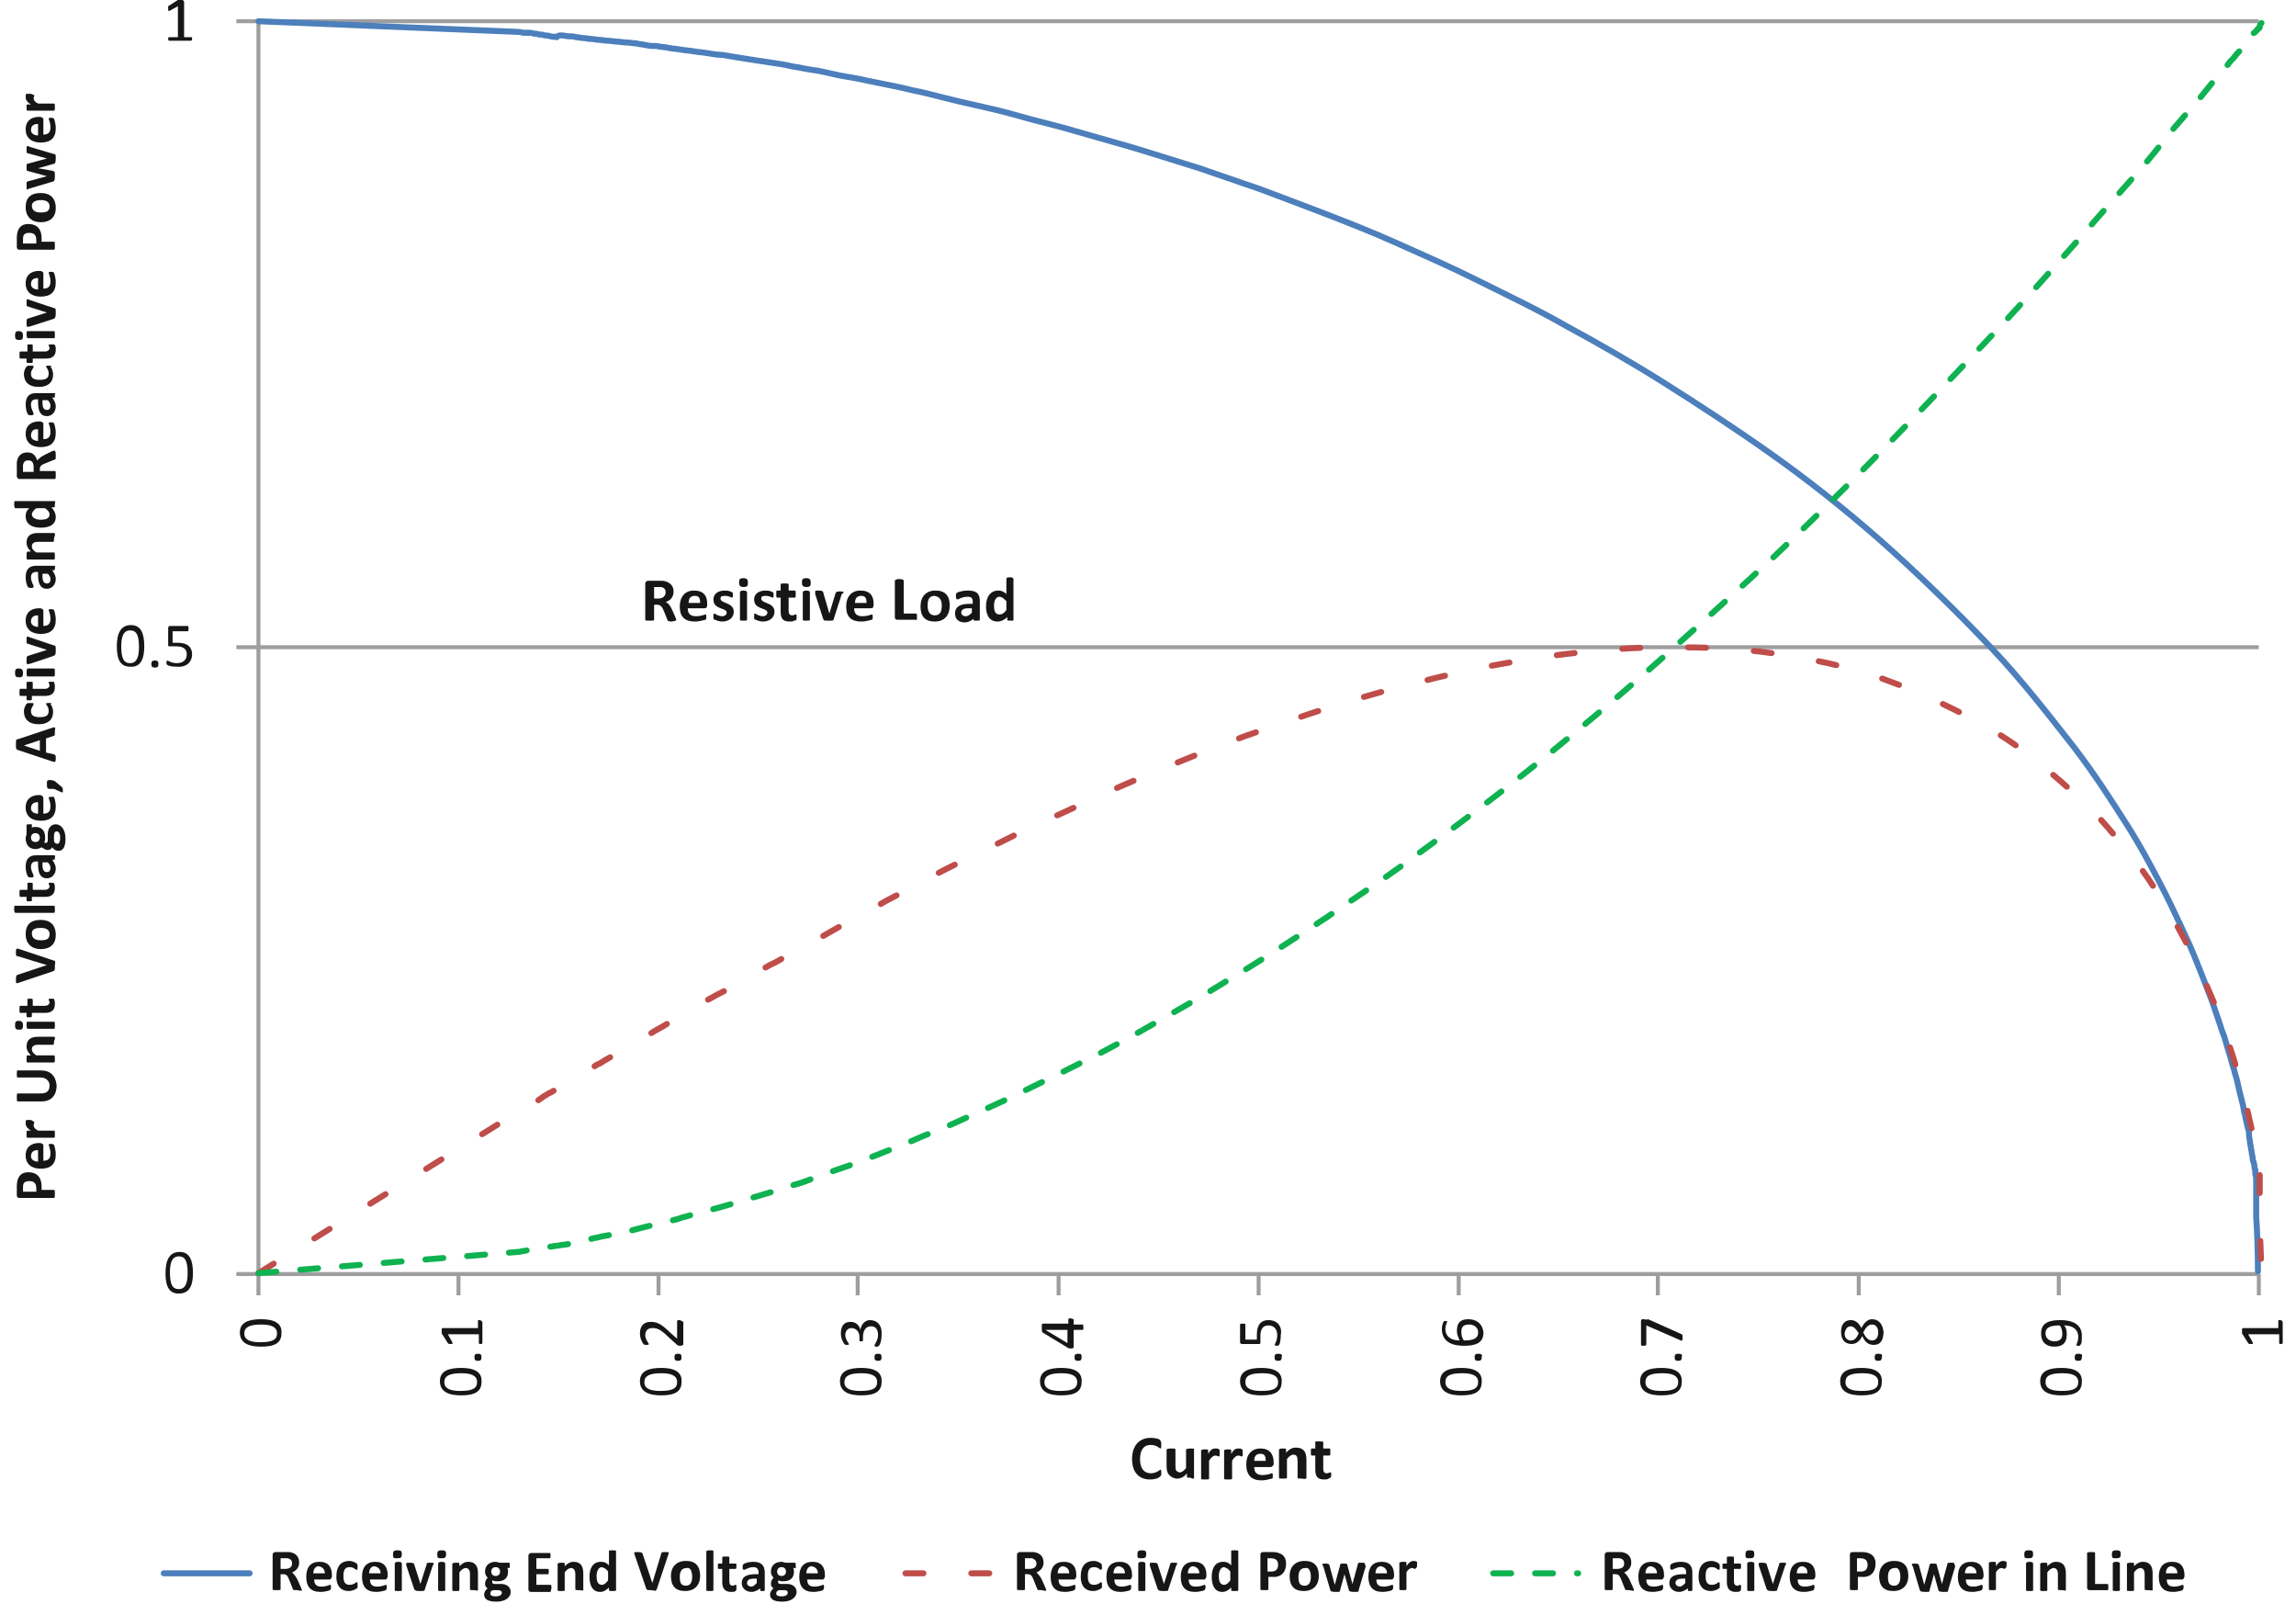 <?xml version="1.0" encoding="utf-8"?>
<!-- Generator: Adobe Illustrator 27.9.0, SVG Export Plug-In . SVG Version: 6.00 Build 0)  -->
<svg version="1.1" id="Layer_1" xmlns="http://www.w3.org/2000/svg" xmlns:xlink="http://www.w3.org/1999/xlink" x="0px" y="0px"
	 viewBox="0 0 259.4 181.2" style="enable-background:new 0 0 259.4 181.2;" xml:space="preserve">
<style type="text/css">
	.st0{fill:none;stroke:#9E9E9F;stroke-width:0.45;stroke-linejoin:round;stroke-miterlimit:10;}
	.st1{fill:none;stroke:#4C7FBB;stroke-width:0.676;stroke-linecap:round;stroke-linejoin:round;stroke-miterlimit:10;}
	
		.st2{fill:none;stroke:#BF4D4A;stroke-width:0.676;stroke-linecap:round;stroke-linejoin:round;stroke-miterlimit:10;stroke-dasharray:2.028,5.409;}
	
		.st3{fill:none;stroke:#0FB250;stroke-width:0.676;stroke-linecap:round;stroke-linejoin:round;stroke-miterlimit:10;stroke-dasharray:2.028,2.704;}
	.st4{fill:#151615;}
</style>
<g>
	<path class="st0" d="M29.2,73.1h226"/>
	<path class="st0" d="M29.2,2.4h226"/>
	<path class="st0" d="M29.2,143.9V2.4"/>
	<path class="st0" d="M26.7,143.9h2.4"/>
	<path class="st0" d="M26.7,73.1h2.4"/>
	<path class="st0" d="M26.7,2.4h2.4"/>
	<path class="st0" d="M29.2,143.9h226"/>
	<path class="st0" d="M29.2,143.9v2.4"/>
	<path class="st0" d="M51.8,143.9v2.4"/>
	<path class="st0" d="M74.4,143.9v2.4"/>
	<path class="st0" d="M96.9,143.9v2.4"/>
	<path class="st0" d="M119.6,143.9v2.4"/>
	<path class="st0" d="M142.2,143.9v2.4"/>
	<path class="st0" d="M164.8,143.9v2.4"/>
	<path class="st0" d="M187.3,143.9v2.4"/>
	<path class="st0" d="M210,143.9v2.4"/>
	<path class="st0" d="M232.6,143.9v2.4"/>
	<path class="st0" d="M255.2,143.9v2.4"/>
	<path class="st1" d="M29.2,2.4c9.8,0.4,24.3,1,29.3,1.2c0.3,0,0.6,0.1,0.6,0.1c0.2,0,0.4,0,0.6,0c0.2,0,0.4,0,0.6,0.1
		c0.2,0,0.4,0,0.6,0.1c0.2,0,0.4,0,0.6,0.1c0.2,0,0.4,0,0.7,0.1s0.5,0,0.7,0.1C63,4,63.2,4,63.5,4c0.2,0,0.5,0.1,0.8,0.1
		c0.3,0,0.5,0,0.8,0.1c0.3,0,0.6,0.1,0.8,0.1c0.3,0,0.6,0.1,0.9,0.1c0.3,0,0.6,0.1,0.9,0.1c0.3,0,0.6,0.1,1,0.1c0.3,0,0.7,0.1,1,0.1
		c0.3,0,0.7,0.1,1.1,0.1c0.4,0,0.7,0.1,1.1,0.1C72.2,5,72.6,5,73,5.1c0.4,0.1,0.8,0.1,1.2,0.1c0.4,0.1,0.9,0.1,1.3,0.2
		c0.4,0.1,0.9,0.1,1.4,0.2c0.5,0.1,1,0.1,1.5,0.2c0.5,0.1,1,0.1,1.5,0.2c0.6,0.1,1.1,0.2,1.7,0.2c0.6,0.1,1.2,0.2,1.8,0.3
		c0.6,0.1,1.2,0.2,1.9,0.3c0.6,0.1,1.3,0.2,2,0.3c0.7,0.1,1.4,0.2,2.2,0.4c0.8,0.1,1.5,0.3,2.3,0.4c0.8,0.1,1.6,0.3,2.5,0.5
		C95.1,8.6,96,8.7,97,8.9c0.9,0.2,1.9,0.4,2.9,0.6c1,0.2,2,0.4,3.2,0.7c1.1,0.2,2.2,0.5,3.4,0.8c1.2,0.3,2.4,0.6,3.8,0.9
		c1.3,0.3,2.7,0.6,4.1,1c1.4,0.4,2.9,0.8,4.5,1.2c1.6,0.4,3.2,0.9,5,1.4c1.7,0.5,3.6,1,5.5,1.6c1.9,0.6,3.9,1.2,6.1,1.9
		c2.1,0.7,4.3,1.5,6.7,2.3c2.4,0.9,4.8,1.8,7.4,2.8c2.6,1,5.4,2.1,8.3,3.4c2.9,1.3,5.9,2.6,9.1,4.2c3.2,1.6,6.6,3.2,10.1,5.2
		c3.5,1.9,7.2,4,11,6.4c3.8,2.4,7.8,5,11.9,7.9s8.3,6.2,12.4,9.8c4.2,3.7,8.8,8.2,12.5,12.1c3.7,3.9,6.9,8.1,9.5,11.4
		c2.5,3.3,4.2,6,5.8,8.5c1.6,2.5,2.7,4.6,3.7,6.5c1,1.9,1.8,3.6,2.5,5.1c0.7,1.5,1.3,2.8,1.8,4.1c0.5,1.2,0.9,2.3,1.3,3.3
		c0.4,1,0.7,1.9,1,2.8c0.3,0.8,0.5,1.6,0.8,2.3c0.2,0.7,0.4,1.4,0.6,2c0.2,0.6,0.3,1.2,0.5,1.7c0.1,0.5,0.3,1,0.4,1.5
		c0.1,0.5,0.2,0.9,0.3,1.3c0.1,0.4,0.2,0.8,0.3,1.2c0.1,0.4,0.1,0.7,0.2,1c0.1,0.3,0.1,0.6,0.2,0.9c0.1,0.3,0.1,0.6,0.2,0.8
		c0.1,0.3,0.1,0.5,0.1,0.8c0,0.2,0.1,0.5,0.1,0.7c0,0.2,0.1,0.4,0.1,0.6c0,0.2,0.1,0.4,0.1,0.6c0,0.2,0.1,0.4,0.1,0.5
		c0,0.2,0,0.4,0.1,0.5c0,0.2,0.1,0.3,0.1,0.5c0,0.2,0,0.3,0.1,0.4c0,0.1,0,0.3,0,0.4c0,0.1,0,0.2,0.1,0.4c0,0.1,0,0.2,0,0.3
		c0,0.1,0,0.2,0,0.3c0,0.1,0,0.2,0,0.3c0,0.1,0,0.2,0,0.3c0,0.1,0,0.2,0,0.3c0,0.1,0,0.2,0,0.3c0,0.1,0,0.2,0,0.2c0,0.1,0,0.2,0,0.2
		c0,0.1,0,0.2,0,0.2c0,0.1,0,0.1,0,0.2c0,0.1,0,0.1,0,0.2c0,0.1,0,0.1,0,0.2c0,0.1,0,0.1,0,0.2c0,0.1,0,0.1,0,0.2c0,0.1,0,0.1,0,0.2
		c0,0.1,0,0.1,0,0.2c0,0.1,0,0.1,0,0.1c0,0,0,0.1,0,0.1c0,0.1,0,0.1,0,0.1c0,0,0,0.1,0,0.1s0,0.1,0,0.1c0,0,0,0.1,0,0.1
		c0,0,0,0.1,0,0.1c0,0,0,0.1,0,0.1c0.1,1,0.2,4,0.2,6.1"/>
	<path class="st2" d="M29.2,143.8c9.8-6.1,24.3-15.1,29.3-18.2c0.3-0.2,0.5-0.3,0.6-0.3c0.2-0.1,0.4-0.2,0.6-0.3
		c0.2-0.1,0.4-0.2,0.6-0.4c0.2-0.1,0.4-0.2,0.6-0.4c0.2-0.1,0.4-0.3,0.6-0.4c0.2-0.1,0.4-0.3,0.7-0.4c0.2-0.1,0.5-0.3,0.7-0.4
		c0.2-0.1,0.5-0.3,0.7-0.4c0.2-0.2,0.5-0.3,0.8-0.5c0.3-0.2,0.5-0.3,0.8-0.5c0.3-0.2,0.6-0.3,0.8-0.5c0.3-0.2,0.6-0.3,0.9-0.5
		s0.6-0.4,0.9-0.5c0.3-0.2,0.6-0.4,1-0.6c0.3-0.2,0.7-0.4,1-0.6s0.7-0.4,1.1-0.6c0.4-0.2,0.7-0.4,1.1-0.7c0.4-0.2,0.8-0.5,1.2-0.7
		c0.4-0.2,0.8-0.5,1.2-0.7c0.4-0.2,0.9-0.5,1.3-0.8c0.4-0.3,0.9-0.5,1.4-0.8c0.5-0.3,1-0.6,1.5-0.9c0.5-0.3,1-0.6,1.6-0.9
		c0.5-0.3,1.1-0.6,1.7-0.9c0.6-0.3,1.2-0.7,1.8-1c0.6-0.3,1.2-0.7,1.9-1.1c0.7-0.4,1.3-0.8,2-1.1c0.7-0.4,1.4-0.8,2.2-1.2
		c0.8-0.4,1.5-0.8,2.3-1.3c0.8-0.4,1.6-0.9,2.5-1.4s1.8-1,2.7-1.5c0.9-0.5,1.9-1,2.9-1.6c1-0.5,2.1-1.1,3.2-1.7s2.2-1.2,3.4-1.8
		c1.2-0.6,2.4-1.2,3.8-1.9c1.3-0.6,2.7-1.3,4.1-2c1.4-0.7,2.9-1.4,4.5-2.1c1.6-0.7,3.2-1.5,5-2.3c1.7-0.8,3.6-1.6,5.5-2.4
		c1.9-0.8,3.9-1.6,6.1-2.5c2.1-0.8,4.3-1.7,6.7-2.5c2.4-0.8,4.8-1.7,7.4-2.5c2.6-0.8,5.4-1.7,8.3-2.4c2.9-0.8,5.9-1.5,9.2-2.2
		c3.2-0.6,6.6-1.2,10.1-1.6c3.5-0.4,7.2-0.7,11-0.7c3.8,0,7.8,0.1,11.9,0.7c4,0.6,8.3,1.4,12.4,2.9c4.2,1.5,8.8,3.7,12.5,5.9
		c3.7,2.2,6.9,5.1,9.5,7.4c2.5,2.3,4.2,4.5,5.8,6.4c1.6,2,2.7,3.7,3.7,5.3c1,1.6,1.8,3.1,2.5,4.4c0.7,1.3,1.3,2.5,1.8,3.6
		c0.5,1.1,0.9,2.1,1.3,3c0.4,0.9,0.7,1.8,1,2.6c0.3,0.8,0.5,1.5,0.8,2.2c0.2,0.7,0.4,1.3,0.6,1.9c0.2,0.6,0.3,1.1,0.5,1.6
		c0.1,0.5,0.3,1,0.4,1.4c0.1,0.4,0.2,0.9,0.3,1.3c0.1,0.4,0.2,0.8,0.3,1.1c0.1,0.4,0.1,0.7,0.2,1c0.1,0.3,0.1,0.6,0.2,0.9
		c0.1,0.3,0.1,0.6,0.2,0.8c0.1,0.3,0.1,0.5,0.1,0.8c0,0.2,0.1,0.5,0.1,0.7c0,0.2,0.1,0.4,0.1,0.6c0,0.2,0.1,0.4,0.1,0.6
		c0,0.2,0.1,0.4,0.1,0.5c0,0.2,0.1,0.3,0.1,0.5s0,0.3,0.1,0.5c0,0.1,0,0.3,0.1,0.4s0,0.3,0.1,0.4c0,0.1,0,0.2,0,0.4
		c0,0.1,0,0.2,0,0.3c0,0.1,0,0.2,0,0.3c0,0.1,0,0.2,0,0.3s0,0.2,0,0.3c0,0.1,0,0.2,0,0.3c0,0.1,0,0.2,0,0.3c0,0.1,0,0.2,0,0.2
		c0,0.1,0,0.2,0,0.2c0,0.1,0,0.2,0,0.2c0,0.1,0,0.1,0,0.2c0,0.1,0,0.1,0,0.2c0,0.1,0,0.1,0,0.2c0,0.1,0,0.1,0,0.2c0,0.1,0,0.1,0,0.2
		c0,0.1,0,0.1,0,0.2c0,0.1,0,0.1,0,0.2c0,0.1,0,0.1,0,0.1c0,0.1,0,0.1,0,0.1c0,0,0,0.1,0,0.1c0,0,0,0.1,0,0.1c0,0,0,0.1,0,0.1
		c0,0,0,0.1,0,0.1c0,0,0,0.1,0,0.1c0,0,0,0.1,0,0.1c0,1,0.1,4,0.2,6"/>
	<path class="st3" d="M29.2,143.8c9.8-0.8,24.3-2,29.3-2.4c0.3,0,0.5-0.1,0.6-0.1c0.2,0,0.4-0.1,0.6-0.1c0.2,0,0.4-0.1,0.6-0.1
		s0.4-0.1,0.6-0.1c0.2,0,0.4-0.1,0.6-0.1c0.2,0,0.4-0.1,0.7-0.1c0.2,0,0.5-0.1,0.7-0.1c0.2,0,0.5-0.1,0.7-0.1c0.2,0,0.5-0.1,0.8-0.1
		c0.3,0,0.5-0.1,0.8-0.2c0.3-0.1,0.6-0.1,0.8-0.2c0.3-0.1,0.6-0.1,0.9-0.2s0.6-0.1,0.9-0.2c0.3-0.1,0.6-0.1,1-0.2
		c0.3-0.1,0.7-0.1,1-0.2s0.7-0.2,1.1-0.2c0.4-0.1,0.7-0.2,1.1-0.3c0.4-0.1,0.8-0.2,1.2-0.3s0.8-0.2,1.2-0.3c0.4-0.1,0.9-0.2,1.3-0.3
		c0.4-0.1,0.9-0.2,1.4-0.4c0.5-0.1,1-0.3,1.5-0.4c0.5-0.1,1-0.3,1.6-0.4c0.5-0.2,1.1-0.3,1.7-0.5c0.6-0.2,1.2-0.3,1.8-0.5
		s1.2-0.4,1.9-0.6c0.7-0.2,1.3-0.4,2-0.6c0.7-0.2,1.4-0.5,2.2-0.7c0.8-0.2,1.5-0.5,2.3-0.8c0.8-0.3,1.6-0.6,2.5-0.9
		c0.9-0.3,1.8-0.6,2.7-1c0.9-0.3,1.9-0.7,2.9-1.1s2.1-0.8,3.2-1.3c1.1-0.5,2.2-0.9,3.4-1.4c1.2-0.5,2.4-1.1,3.8-1.7
		c1.3-0.6,2.7-1.2,4.1-1.9c1.4-0.7,2.9-1.4,4.5-2.2s3.2-1.6,5-2.5c1.7-0.9,3.6-1.9,5.5-3c1.9-1.1,3.9-2.2,6.1-3.5
		c2.1-1.3,4.3-2.6,6.7-4.1c2.4-1.5,4.8-3.1,7.4-4.8c2.6-1.8,5.4-3.6,8.3-5.7c2.9-2.1,5.9-4.3,9.2-6.8s6.6-5.1,10.1-8
		c3.5-2.9,7.2-6,11-9.4c3.8-3.4,7.8-7,11.9-10.8c4-3.8,8.3-8,12.4-12.2s8.8-9.2,12.5-13.1c3.7-3.9,6.9-7.6,9.5-10.5
		c2.5-2.9,4.2-4.8,5.8-6.6c1.6-1.8,2.7-3.1,3.7-4.4s1.8-2.2,2.5-3c0.7-0.9,1.3-1.5,1.8-2.1c0.5-0.6,0.9-1.1,1.3-1.6
		c0.4-0.5,0.7-0.8,1-1.2c0.3-0.4,0.5-0.6,0.8-0.9c0.2-0.3,0.4-0.5,0.6-0.7c0.2-0.2,0.3-0.4,0.5-0.6s0.3-0.3,0.4-0.5s0.2-0.3,0.3-0.4
		c0.1-0.1,0.2-0.2,0.3-0.3c0.1-0.1,0.1-0.2,0.2-0.3c0.1-0.1,0.1-0.2,0.2-0.2c0.1-0.1,0.1-0.1,0.2-0.2c0.1-0.1,0.1-0.1,0.1-0.2
		s0.1-0.1,0.1-0.1c0-0.1,0.1-0.1,0.1-0.1c0,0,0.1-0.1,0.1-0.1c0,0,0.1-0.1,0.1-0.1c0,0,0.1-0.1,0.1-0.1c0,0,0-0.1,0.1-0.1
		c0,0,0-0.1,0.1-0.1s0,0,0.1-0.1c0,0,0,0,0-0.1c0,0,0,0,0-0.1c0,0,0,0,0,0c0,0,0,0,0,0c0,0,0,0,0,0c0,0,0,0,0,0c0,0,0,0,0,0
		c0,0,0,0,0,0c0,0,0,0,0,0c0,0,0,0,0,0c0,0,0,0,0,0c0,0,0,0,0,0c0,0,0,0,0,0c0,0,0,0,0,0s0,0,0,0c0,0,0,0,0,0c0,0,0,0,0,0
		c0,0,0,0,0,0c0,0,0,0,0,0c0,0,0,0,0,0c0,0,0,0,0,0c0,0,0,0,0,0c0,0,0,0,0,0c0,0,0,0,0,0c0,0,0,0,0,0c0,0,0.1-0.2,0.2-0.3"/>
	<g>
		<g>
			<g id="glyph-5-0">
				<path class="st4" d="M21.8,143.8c0-1.5-0.4-2.4-1.5-2.4c-1.2,0-1.6,1-1.6,2.4c0,1.5,0.4,2.3,1.5,2.3
					C21.4,146.1,21.8,145.2,21.8,143.8z M21.2,143.8c0,1-0.2,1.8-1,1.8c-0.7,0-1-0.5-1-1.9c0-1,0.2-1.8,1-1.8
					C20.9,141.9,21.2,142.4,21.2,143.8z"/>
			</g>
		</g>
	</g>
	<g>
		<g>
			<g id="glyph-5-0_00000081628078451599364480000017441431723385335426_">
				<path class="st4" d="M16.3,73c0-1.5-0.4-2.4-1.5-2.4c-1.2,0-1.6,1-1.6,2.4c0,1.5,0.4,2.3,1.5,2.3C15.9,75.4,16.3,74.4,16.3,73z
					 M15.7,73.1c0,1-0.2,1.8-1,1.8c-0.7,0-1-0.5-1-1.9c0-1,0.2-1.8,1-1.8C15.4,71.2,15.7,71.7,15.7,73.1z"/>
			</g>
		</g>
		<g>
			<g id="glyph-5-1">
				<path class="st4" d="M17.9,75c0-0.3-0.1-0.4-0.4-0.4s-0.4,0.1-0.4,0.4s0.1,0.4,0.4,0.4C17.8,75.4,17.9,75.3,17.9,75z"/>
			</g>
		</g>
		<g>
			<g id="glyph-5-2">
				<path class="st4" d="M21.7,73.9c0-0.8-0.5-1.3-1.6-1.3c-0.2,0-0.4,0-0.6,0v-1.3h1.7c0.1,0,0.1-0.1,0.1-0.3s0-0.3-0.1-0.3h-2
					c-0.1,0-0.2,0.1-0.2,0.2v1.9c0,0.2,0,0.2,0.2,0.2c0.2,0,0.4,0,0.7,0c0.8,0,1.2,0.3,1.2,0.9c0,0.7-0.5,1-1.1,1
					c-0.7,0-1-0.3-1.1-0.3c0,0-0.1,0.1-0.1,0.2c0,0.2,0,0.2,0.1,0.3c0.1,0.1,0.5,0.2,1.1,0.2C20.9,75.4,21.7,74.9,21.7,73.9z"/>
			</g>
		</g>
	</g>
	<g>
		<g>
			<g id="glyph-5-3">
				<path class="st4" d="M21.7,4.4c0-0.2,0-0.2-0.1-0.2h-0.8v-4C20.7,0,20.7,0,20.4,0c-0.2,0-0.2,0-0.3,0l-1.1,0.7
					C19,0.8,19,0.8,19,1c0,0.2,0,0.3,0.2,0.2l0.9-0.5v3.5h-1c-0.1,0-0.1,0.1-0.1,0.2c0,0.2,0.1,0.2,0.1,0.2h2.4
					C21.6,4.6,21.7,4.6,21.7,4.4z"/>
			</g>
		</g>
	</g>
	<g>
		<g>
			<g id="glyph-6-0">
				<path class="st4" d="M29.5,149c-1.5,0-2.4,0.4-2.4,1.5c0,1.2,1,1.6,2.4,1.6c1.5,0,2.3-0.4,2.3-1.5C31.9,149.4,30.9,149,29.5,149
					z M29.5,149.6c1,0,1.8,0.2,1.8,1c0,0.7-0.5,1-1.9,1c-1,0-1.8-0.2-1.8-1C27.6,149.9,28.2,149.6,29.5,149.6z"/>
			</g>
		</g>
	</g>
	<g>
		<g>
			<g id="glyph-6-0_00000179644594704299601830000000829479082847008185_">
				<path class="st4" d="M52.1,154.5c-1.5,0-2.4,0.4-2.4,1.5c0,1.2,1,1.6,2.4,1.6c1.5,0,2.3-0.4,2.3-1.5
					C54.5,154.9,53.5,154.5,52.1,154.5z M52.1,155.1c1,0,1.8,0.2,1.8,1c0,0.7-0.5,1-1.9,1c-1,0-1.8-0.2-1.8-1
					C50.2,155.4,50.8,155.1,52.1,155.1z"/>
			</g>
		</g>
		<g>
			<g id="glyph-6-1">
				<path class="st4" d="M54,152.9c-0.3,0-0.4,0.1-0.4,0.4s0.1,0.4,0.4,0.4s0.4-0.1,0.4-0.4C54.4,153,54.3,152.9,54,152.9z"/>
			</g>
		</g>
		<g>
			<g id="glyph-6-2">
				<path class="st4" d="M54.2,149.1c-0.2,0-0.2,0-0.2,0.1v0.8h-4c-0.1,0-0.1,0.1-0.1,0.3c0,0.2,0,0.2,0,0.3l0.7,1.1
					c0.1,0.1,0.1,0.1,0.3,0.1c0.2,0,0.3,0,0.2-0.2l-0.5-0.9h3.5v1c0,0.1,0.1,0.1,0.2,0.1c0.2,0,0.2-0.1,0.2-0.1v-2.4
					C54.4,149.2,54.3,149.1,54.2,149.1z"/>
			</g>
		</g>
	</g>
	<g>
		<g>
			<g id="glyph-6-0_00000037670346037100305090000011012805404362677681_">
				<path class="st4" d="M74.7,154.5c-1.5,0-2.4,0.4-2.4,1.5c0,1.2,1,1.6,2.4,1.6c1.5,0,2.3-0.4,2.3-1.5
					C77.1,154.9,76.1,154.5,74.7,154.5z M74.7,155.1c1,0,1.8,0.2,1.8,1c0,0.7-0.5,1-1.9,1c-1,0-1.8-0.2-1.8-1
					C72.8,155.4,73.4,155.1,74.7,155.1z"/>
			</g>
		</g>
		<g>
			<g id="glyph-6-1_00000144339307007224010880000000912863306061192861_">
				<path class="st4" d="M76.6,152.9c-0.3,0-0.4,0.1-0.4,0.4s0.1,0.4,0.4,0.4s0.4-0.1,0.4-0.4C77,153,76.9,152.9,76.6,152.9z"/>
			</g>
		</g>
		<g>
			<g id="glyph-6-3">
				<path class="st4" d="M76.7,149.1c-0.2,0-0.2,0.1-0.2,0.1v2l-0.8-0.7c-1.1-1.1-1.6-1.2-2.2-1.2c-0.7,0-1.2,0.4-1.2,1.3
					c0,0.6,0.3,1.1,0.4,1.2c0.1,0.1,0.1,0.1,0.3,0.1c0.2,0,0.3,0,0.3-0.1c0-0.1-0.4-0.5-0.4-1c0-0.5,0.3-0.8,0.8-0.8s0.9,0.1,1.8,1
					l1,0.9c0.1,0.1,0.2,0.1,0.4,0.1c0.2,0,0.3-0.1,0.3-0.2v-2.5C77,149.2,76.9,149.1,76.7,149.1z"/>
			</g>
		</g>
	</g>
	<g>
		<g>
			<g id="glyph-6-0_00000089558605543689038670000018113801676504168597_">
				<path class="st4" d="M97.3,154.5c-1.5,0-2.4,0.4-2.4,1.5c0,1.2,1,1.6,2.4,1.6c1.5,0,2.3-0.4,2.3-1.5
					C99.7,154.9,98.7,154.5,97.3,154.5z M97.3,155.1c1,0,1.8,0.2,1.8,1c0,0.7-0.5,1-1.9,1c-1,0-1.8-0.2-1.8-1
					C95.4,155.4,96,155.1,97.3,155.1z"/>
			</g>
		</g>
		<g>
			<g id="glyph-6-1_00000150781296767312028570000003213711367563098785_">
				<path class="st4" d="M99.2,152.9c-0.3,0-0.4,0.1-0.4,0.4s0.1,0.4,0.4,0.4s0.4-0.1,0.4-0.4C99.6,153,99.5,152.9,99.2,152.9z"/>
			</g>
		</g>
		<g>
			<g id="glyph-6-4">
				<path class="st4" d="M98.3,149.1c-0.6,0-1,0.5-1.1,1.1h0c-0.1-0.5-0.5-0.9-1.1-0.9c-0.7,0-1.1,0.4-1.1,1.3
					c0,0.6,0.3,1.1,0.4,1.2c0.1,0.1,0.1,0.1,0.3,0.1c0.2,0,0.2,0,0.2-0.1c0-0.1-0.4-0.5-0.4-1c0-0.5,0.3-0.8,0.7-0.8
					c0.5,0,0.9,0.4,0.9,1v0.4c0,0.1,0,0.1,0.2,0.1s0.2-0.1,0.2-0.1V151c0-0.7,0.3-1.2,0.9-1.2c0.5,0,0.8,0.3,0.8,1
					c0,0.6-0.4,1-0.4,1.2c0,0,0,0.1,0.2,0.1s0.2,0,0.3-0.1c0.1-0.1,0.3-0.5,0.3-1.2C99.7,149.7,99.1,149.1,98.3,149.1z"/>
			</g>
		</g>
	</g>
	<g>
		<g>
			<g id="glyph-6-0_00000075147486991426535540000012041671264837019029_">
				<path class="st4" d="M119.9,154.5c-1.5,0-2.4,0.4-2.4,1.5c0,1.2,1,1.6,2.4,1.6c1.5,0,2.3-0.4,2.3-1.5
					C122.3,154.9,121.3,154.5,119.9,154.5z M119.9,155.1c1,0,1.8,0.2,1.8,1c0,0.7-0.5,1-1.9,1c-1,0-1.8-0.2-1.8-1
					C118,155.4,118.6,155.1,119.9,155.1z"/>
			</g>
		</g>
		<g>
			<g id="glyph-6-1_00000062871205666657161290000014990946097115546039_">
				<path class="st4" d="M121.8,152.9c-0.3,0-0.4,0.1-0.4,0.4s0.1,0.4,0.4,0.4s0.4-0.1,0.4-0.4C122.2,153,122.2,152.9,121.8,152.9z"
					/>
			</g>
		</g>
		<g>
			<g id="glyph-6-5">
				<path class="st4" d="M120.9,148.9c-0.2,0-0.2,0.1-0.2,0.1v0.5h-2.9c-0.1,0-0.1,0.1-0.1,0.5c0,0.3,0,0.4,0.1,0.5l2.8,1.7
					c0.1,0.1,0.2,0.1,0.4,0.1c0.2,0,0.3,0,0.3-0.2v-1.9h1c0.1,0,0.1,0,0.1-0.3c0-0.2,0-0.3-0.1-0.3h-1V149
					C121.2,149,121.1,148.9,120.9,148.9z M118.1,150.2h2.5v1.5L118.1,150.2z"/>
			</g>
		</g>
	</g>
	<g>
		<g>
			<g id="glyph-6-0_00000147930983953862371870000012293081948636409996_">
				<path class="st4" d="M142.5,154.5c-1.5,0-2.4,0.4-2.4,1.5c0,1.2,1,1.6,2.4,1.6c1.5,0,2.3-0.4,2.3-1.5
					C144.9,154.9,143.9,154.5,142.5,154.5z M142.6,155.1c1,0,1.8,0.2,1.8,1c0,0.7-0.5,1-1.9,1c-1,0-1.8-0.2-1.8-1
					C140.7,155.4,141.2,155.1,142.6,155.1z"/>
			</g>
		</g>
		<g>
			<g id="glyph-6-1_00000143591403634686253650000017692916696370871970_">
				<path class="st4" d="M144.4,152.9c-0.3,0-0.4,0.1-0.4,0.4s0.1,0.4,0.4,0.4s0.4-0.1,0.4-0.4C144.9,153,144.8,152.9,144.4,152.9z"
					/>
			</g>
		</g>
		<g>
			<g id="glyph-6-6">
				<path class="st4" d="M143.3,149.1c-0.8,0-1.3,0.5-1.3,1.6c0,0.2,0,0.4,0,0.6h-1.3v-1.7c0-0.1-0.1-0.1-0.3-0.1s-0.3,0-0.3,0.1v2
					c0,0.1,0.1,0.2,0.2,0.2h1.9c0.2,0,0.2,0,0.2-0.2c0-0.2,0-0.4,0-0.7c0-0.8,0.3-1.2,0.9-1.2c0.7,0,1,0.5,1,1.1
					c0,0.7-0.3,1-0.3,1.1c0,0,0.1,0.1,0.2,0.1c0.2,0,0.2,0,0.3-0.1c0.1-0.1,0.2-0.5,0.2-1.1C144.9,149.8,144.3,149.1,143.3,149.1z"
					/>
			</g>
		</g>
	</g>
	<g>
		<g>
			<g id="glyph-6-0_00000170248975142734714150000017653662198828627840_">
				<path class="st4" d="M165.1,154.5c-1.5,0-2.4,0.4-2.4,1.5c0,1.2,1,1.6,2.4,1.6c1.5,0,2.3-0.4,2.3-1.5
					C167.5,154.9,166.5,154.5,165.1,154.5z M165.2,155.1c1,0,1.8,0.2,1.8,1c0,0.7-0.5,1-1.9,1c-1,0-1.8-0.2-1.8-1
					C163.3,155.4,163.8,155.1,165.2,155.1z"/>
			</g>
		</g>
		<g>
			<g id="glyph-6-1_00000046320307199364786350000015291411854172248451_">
				<path class="st4" d="M167,152.9c-0.3,0-0.4,0.1-0.4,0.4s0.1,0.4,0.4,0.4s0.4-0.1,0.4-0.4C167.5,153,167.4,152.9,167,152.9z"/>
			</g>
		</g>
		<g>
			<g id="glyph-6-7">
				<path class="st4" d="M165.9,149c-0.8,0-1.3,0.3-1.3,1.3c0,0.5,0.2,0.8,0.3,1.1c-0.9,0-1.6-0.4-1.6-1.3c0-0.5,0.2-0.7,0.2-0.8
					c0-0.1-0.1-0.1-0.2-0.1c-0.1,0-0.2,0-0.2,0.1c-0.1,0.1-0.2,0.5-0.2,0.8c0,1.6,1.4,1.9,2.5,1.9c1.3,0,2.2-0.3,2.2-1.5
					C167.5,149.5,166.8,149,165.9,149z M166,149.6c0.5,0,1,0.3,1,0.9s-0.4,0.9-1.6,0.9c-0.2-0.2-0.3-0.6-0.3-1
					C165.1,149.8,165.4,149.6,166,149.6z"/>
			</g>
		</g>
	</g>
	<g>
		<g>
			<g id="glyph-6-0_00000155831394023338486410000010017722207158877060_">
				<path class="st4" d="M187.7,154.5c-1.5,0-2.4,0.4-2.4,1.5c0,1.2,1,1.6,2.4,1.6c1.5,0,2.3-0.4,2.3-1.5
					C190.1,154.9,189.1,154.5,187.7,154.5z M187.8,155.1c1,0,1.8,0.2,1.8,1c0,0.7-0.5,1-1.9,1c-1,0-1.8-0.2-1.8-1
					C185.9,155.4,186.4,155.1,187.8,155.1z"/>
			</g>
		</g>
		<g>
			<g id="glyph-6-1_00000108308574538603261580000005945753222457566618_">
				<path class="st4" d="M189.6,152.9c-0.3,0-0.4,0.1-0.4,0.4s0.1,0.4,0.4,0.4s0.4-0.1,0.4-0.4C190.1,153,190,152.9,189.6,152.9z"/>
			</g>
		</g>
		<g>
			<g id="glyph-6-8">
				<path class="st4" d="M185.7,149c-0.2,0-0.3,0-0.3,0.2v2.7c0,0.1,0.1,0.1,0.3,0.1c0.2,0,0.3-0.1,0.3-0.1v-2.2l3.9,1.7
					c0.1,0.1,0.2,0,0.2-0.3c0-0.3,0-0.3-0.1-0.4l-3.8-1.7C186,149.1,185.9,149,185.7,149z"/>
			</g>
		</g>
	</g>
	<g>
		<g>
			<g id="glyph-6-0_00000125577956298559042130000014405198837590386102_">
				<path class="st4" d="M210.3,154.5c-1.5,0-2.4,0.4-2.4,1.5c0,1.2,1,1.6,2.4,1.6c1.5,0,2.3-0.4,2.3-1.5
					C212.7,154.9,211.7,154.5,210.3,154.5z M210.4,155.1c1,0,1.8,0.2,1.8,1c0,0.7-0.5,1-1.9,1c-1,0-1.8-0.2-1.8-1
					C208.5,155.4,209,155.1,210.4,155.1z"/>
			</g>
		</g>
		<g>
			<g id="glyph-6-1_00000176753243644714708720000015319543642416451746_">
				<path class="st4" d="M212.2,152.9c-0.3,0-0.4,0.1-0.4,0.4s0.1,0.4,0.4,0.4s0.4-0.1,0.4-0.4C212.7,153,212.6,152.9,212.2,152.9z"
					/>
			</g>
		</g>
		<g>
			<g id="glyph-6-9">
				<path class="st4" d="M211.5,149c-0.5,0-0.9,0.4-1.2,1c-0.3-0.6-0.7-0.9-1.2-0.9c-0.6,0-1.1,0.4-1.1,1.3c0,1,0.5,1.4,1.2,1.4
					c0.5,0,0.9-0.3,1.2-0.9c0.3,0.7,0.7,1,1.3,1c0.8,0,1.1-0.6,1.1-1.5C212.7,149.6,212.3,149,211.5,149z M209.1,149.8
					c0.3,0,0.6,0.3,0.9,0.8c-0.3,0.6-0.5,0.8-0.9,0.8c-0.4,0-0.7-0.3-0.7-0.8C208.5,150.1,208.7,149.8,209.1,149.8z M211.5,149.6
					c0.4,0,0.7,0.3,0.7,0.9c0,0.6-0.3,0.9-0.7,0.9c-0.4,0-0.7-0.3-1-0.9C210.8,149.9,211.1,149.6,211.5,149.6z"/>
			</g>
		</g>
	</g>
	<g>
		<g>
			<g id="glyph-6-0_00000052085813943465839310000007072989213750640002_">
				<path class="st4" d="M232.9,154.5c-1.5,0-2.4,0.4-2.4,1.5c0,1.2,1,1.6,2.4,1.6c1.5,0,2.3-0.4,2.3-1.5
					C235.3,154.9,234.3,154.5,232.9,154.5z M233,155.1c1,0,1.8,0.2,1.8,1c0,0.7-0.5,1-1.9,1c-1,0-1.8-0.2-1.8-1
					C231.1,155.4,231.6,155.1,233,155.1z"/>
			</g>
		</g>
		<g>
			<g id="glyph-6-1_00000176740613288361715790000014513372671054842767_">
				<path class="st4" d="M234.8,152.9c-0.3,0-0.4,0.1-0.4,0.4s0.1,0.4,0.4,0.4s0.4-0.1,0.4-0.4C235.3,153,235.2,152.9,234.8,152.9z"
					/>
			</g>
		</g>
		<g>
			<g id="glyph-6-10">
				<path class="st4" d="M232.8,149.1c-1.3,0-2.2,0.3-2.2,1.5c0,1.1,0.7,1.5,1.5,1.5c0.8,0,1.4-0.3,1.4-1.4c0-0.5-0.1-0.8-0.3-1
					c0.9,0,1.6,0.4,1.6,1.3c0,0.5-0.2,0.8-0.2,0.9c0,0.1,0,0.1,0.2,0.1c0.2,0,0.2,0,0.3-0.2c0.1-0.1,0.1-0.4,0.1-0.8
					C235.3,149.5,234,149.1,232.8,149.1z M232.7,149.7c0.2,0.2,0.3,0.6,0.3,1c0,0.6-0.4,0.8-0.9,0.8c-0.5,0-1-0.3-1-0.9
					C231.1,150,231.5,149.7,232.7,149.7z"/>
			</g>
		</g>
	</g>
	<g>
		<g>
			<g id="glyph-6-2_00000018225524816171362340000017043102894194489769_">
				<path class="st4" d="M257.6,149.1c-0.2,0-0.2,0-0.2,0.1v0.8h-4c-0.1,0-0.1,0.1-0.1,0.3c0,0.2,0,0.2,0,0.3l0.7,1.1
					c0.1,0.1,0.1,0.1,0.3,0.1c0.2,0,0.3,0,0.2-0.2l-0.5-0.9h3.5v1c0,0.1,0.1,0.1,0.2,0.1c0.2,0,0.2-0.1,0.2-0.1v-2.4
					C257.8,149.2,257.8,149.1,257.6,149.1z"/>
			</g>
		</g>
	</g>
	<g>
		<g>
			<g id="glyph-7-0">
				<path class="st4" d="M3.4,10.6c-0.3,0-0.4,0-0.4,0c-0.1,0-0.1,0.2-0.1,0.4c0,0.2,0.1,0.5,0.6,0.8H3.1C3,11.8,3,11.8,3,12.1
					c0,0.3,0,0.4,0.1,0.4h3c0.1,0,0.1-0.1,0.1-0.4s0-0.4-0.1-0.4H4.3c-0.4-0.2-0.5-0.4-0.5-0.6c0-0.2,0.1-0.3,0.1-0.3
					S3.7,10.6,3.4,10.6z"/>
			</g>
		</g>
	</g>
	<g>
		<g>
			<g id="glyph-7-1">
				<path class="st4" d="M4.5,13.2H4.4c-0.8,0-1.5,0.4-1.5,1.4c0,1,0.7,1.5,1.7,1.5c1.1,0,1.7-0.5,1.7-1.6c0-0.6-0.2-1.1-0.2-1.1
					s-0.1-0.1-0.3-0.1c-0.2,0-0.3,0-0.3,0.1c0,0.1,0.2,0.4,0.2,1c0,0.6-0.3,0.8-0.8,0.8v-1.8C4.8,13.3,4.7,13.2,4.5,13.2z M4.3,14
					v1.3c-0.4,0-0.8-0.2-0.8-0.6C3.5,14.2,3.8,14,4.3,14z"/>
			</g>
		</g>
	</g>
	<g>
		<g>
			<g id="glyph-7-2">
				<path class="st4" d="M3.1,16.5C3,16.5,3,16.6,3,16.9c0,0.3,0,0.4,0.1,0.4l2.2,0.6h0l0,0l-2.2,0.6C3,18.5,3,18.6,3,18.9
					c0,0.3,0,0.4,0.1,0.4l2.2,0.6l0,0h0l-2.2,0.6C3,20.5,3,20.6,3,21c0,0.3,0,0.4,0.1,0.4c0,0,0.1,0,0.2-0.1l2.7-0.8
					c0.1,0,0.2-0.1,0.2-0.6c0-0.5,0-0.5-0.2-0.6L4.3,19h0l0,0l1.8-0.5c0.1,0,0.2-0.1,0.2-0.6c0-0.4,0-0.5-0.2-0.5l-2.7-0.8
					C3.2,16.5,3.2,16.5,3.1,16.5z"/>
			</g>
		</g>
	</g>
	<g>
		<g>
			<g id="glyph-7-3">
				<path class="st4" d="M4.6,21.8c-1.1,0-1.7,0.5-1.7,1.6c0,1.1,0.7,1.7,1.7,1.7c1,0,1.7-0.5,1.7-1.6C6.3,22.3,5.6,21.8,4.6,21.8z
					 M4.6,22.6c0.6,0,1,0.2,1,0.7c0,0.6-0.4,0.7-1,0.7c-0.6,0-1-0.2-1-0.8C3.6,22.8,4.1,22.6,4.6,22.6z"/>
			</g>
		</g>
	</g>
	<g>
		<g>
			<g id="glyph-7-4">
				<path class="st4" d="M3.2,25.3c-0.5,0-0.9,0.2-1.1,0.6c-0.2,0.4-0.2,0.8-0.2,1v1c0,0.2,0.1,0.3,0.3,0.3h3.9
					c0.1,0,0.1-0.1,0.1-0.5c0-0.3,0-0.4-0.1-0.4H4.7v-0.4C4.7,25.9,4.2,25.3,3.2,25.3z M3.3,26.3c0.5,0,0.8,0.2,0.8,0.8v0.4H2.6
					v-0.4C2.6,26.7,2.6,26.3,3.3,26.3z"/>
			</g>
		</g>
	</g>
	<g>
		<g>
			<g id="glyph-7-1_00000070096499768707727420000011525807446879979179_">
				<path class="st4" d="M4.5,30.6H4.4c-0.8,0-1.5,0.4-1.5,1.4c0,1,0.7,1.5,1.7,1.5c1.1,0,1.7-0.5,1.7-1.6c0-0.6-0.2-1.1-0.2-1.1
					s-0.1-0.1-0.3-0.1c-0.2,0-0.3,0-0.3,0.1c0,0.1,0.2,0.4,0.2,1c0,0.6-0.3,0.8-0.8,0.8v-1.8C4.8,30.7,4.7,30.6,4.5,30.6z M4.3,31.4
					v1.3c-0.4,0-0.8-0.2-0.8-0.6C3.5,31.6,3.8,31.4,4.3,31.4z"/>
			</g>
		</g>
	</g>
	<g>
		<g>
			<g id="glyph-7-5">
				<path class="st4" d="M3.1,33.8C3,33.8,3,33.9,3,34.2c0,0.3,0,0.4,0.1,0.4l2.2,0.7l0.1,0l-0.1,0L3.1,36C3,36.1,3,36.1,3,36.5
					c0,0.3,0,0.4,0.1,0.4c0,0,0.1,0,0.2,0L6.1,36c0.1-0.1,0.2-0.1,0.2-0.6s0-0.6-0.2-0.6l-2.7-0.9C3.2,33.8,3.2,33.8,3.1,33.8z"/>
			</g>
		</g>
	</g>
	<g>
		<g>
			<g id="glyph-7-6">
				<path class="st4" d="M6.1,37.4h-3c-0.1,0-0.1,0.1-0.1,0.4s0.1,0.4,0.1,0.4h3c0.1,0,0.1-0.1,0.1-0.4S6.2,37.4,6.1,37.4z
					 M2.1,37.4c-0.3,0-0.4,0.1-0.4,0.5c0,0.4,0.1,0.5,0.5,0.5c0.3,0,0.4-0.1,0.4-0.5S2.4,37.4,2.1,37.4z"/>
			</g>
		</g>
	</g>
	<g>
		<g>
			<g id="glyph-7-7">
				<path class="st4" d="M5.8,38.9c-0.3,0-0.3,0-0.3,0.1c0,0.1,0.1,0.2,0.1,0.3c0,0.2-0.2,0.4-0.5,0.4H3.7V39c0-0.1-0.1-0.1-0.3-0.1
					c-0.3,0-0.3,0-0.3,0.1v0.7H2.3c-0.1,0-0.1,0.1-0.1,0.4c0,0.3,0,0.4,0.1,0.4H3v0.4C3,41,3.1,41,3.4,41c0.2,0,0.3,0,0.3-0.1v-0.4
					h1.5c0.7,0,1.1-0.3,1.1-1c0-0.2,0-0.4-0.1-0.5C6.2,38.9,6.1,38.9,5.8,38.9z"/>
			</g>
		</g>
	</g>
	<g>
		<g>
			<g id="glyph-7-8">
				<path class="st4" d="M5.6,41.3c-0.3,0-0.4,0-0.4,0.1c0,0.1,0.3,0.3,0.3,0.8c0,0.5-0.3,0.7-1,0.7s-1-0.2-1-0.7
					c0-0.4,0.3-0.6,0.3-0.8c0-0.1-0.1-0.1-0.4-0.1c-0.2,0-0.3,0-0.4,0.1c-0.1,0.1-0.3,0.5-0.3,0.8c0,0.9,0.5,1.5,1.7,1.5
					c1,0,1.6-0.5,1.6-1.4c0-0.4-0.2-0.8-0.3-0.9C5.9,41.3,5.9,41.3,5.6,41.3z"/>
			</g>
		</g>
	</g>
	<g>
		<g>
			<g id="glyph-7-9">
				<path class="st4" d="M6.1,44.4h-2c-0.8,0-1.2,0.4-1.2,1.3c0,0.4,0.1,0.8,0.2,1c0.1,0.2,0.2,0.2,0.4,0.2s0.3,0,0.3-0.2
					c0-0.1-0.3-0.5-0.3-1c0-0.4,0.2-0.6,0.6-0.6h0.2v0.3c0,1.1,0.3,1.6,1,1.6c0.6,0,1-0.5,1-1.1c0-0.4-0.2-0.7-0.4-1h0.2
					c0.1,0,0.1,0,0.1-0.3C6.3,44.4,6.2,44.4,6.1,44.4z M4.9,45.2h0.5c0.2,0.2,0.3,0.4,0.3,0.6c0,0.3-0.1,0.5-0.4,0.5
					c-0.3,0-0.5-0.2-0.5-0.8V45.2z"/>
			</g>
		</g>
	</g>
	<g>
		<g>
			<g id="glyph-7-1_00000093171430943883170510000008055436379202069938_">
				<path class="st4" d="M4.5,47.6H4.4c-0.8,0-1.5,0.4-1.5,1.4c0,1,0.7,1.5,1.7,1.5c1.1,0,1.7-0.5,1.7-1.6c0-0.6-0.2-1.1-0.2-1.1
					s-0.1-0.1-0.3-0.1c-0.2,0-0.3,0-0.3,0.1c0,0.1,0.2,0.4,0.2,1c0,0.6-0.3,0.8-0.8,0.8v-1.8C4.8,47.7,4.7,47.6,4.5,47.6z M4.3,48.5
					v1.3c-0.4,0-0.8-0.2-0.8-0.6C3.5,48.7,3.8,48.4,4.3,48.5z"/>
			</g>
		</g>
	</g>
	<g>
		<g>
			<g id="glyph-7-10">
				<path class="st4" d="M6.1,50.9c0,0-0.1,0-0.3,0.1L5,51.4c-0.4,0.2-0.6,0.4-0.8,0.6c-0.2-0.6-0.5-0.9-1.1-0.9
					c-0.7,0-1.1,0.4-1.2,1.1c0,0.1,0,0.2,0,0.5v1.1c0,0.1,0.1,0.3,0.3,0.3h4c0.1,0,0.1-0.1,0.1-0.5c0-0.3,0-0.4-0.1-0.4H4.5V53
					c0-0.4,0.2-0.5,0.7-0.7l1-0.4c0.1,0,0.1-0.1,0.1-0.5C6.3,50.9,6.2,50.9,6.1,50.9z M3.2,52c0.4,0,0.6,0.2,0.6,0.8v0.5H2.6v-0.4
					c0-0.2,0-0.3,0-0.4C2.7,52.1,2.9,52,3.2,52z"/>
			</g>
		</g>
	</g>
	<g>
		<g>
			<g id="glyph-7-11">
				<path class="st4" d="M6.1,56.6H1.7c-0.1,0-0.1,0.1-0.1,0.4c0,0.3,0.1,0.4,0.1,0.4h1.6c-0.3,0.3-0.4,0.5-0.4,0.9
					c0,0.9,0.7,1.3,1.7,1.3c0.9,0,1.7-0.3,1.7-1.2c0-0.4-0.2-0.8-0.5-1.1h0.3c0.1,0,0.1-0.1,0.1-0.4C6.3,56.6,6.2,56.6,6.1,56.6z
					 M4.1,57.4h1c0.4,0.3,0.5,0.5,0.5,0.7c0,0.5-0.5,0.6-1,0.6c-0.5,0-1-0.2-1-0.6C3.6,57.9,3.8,57.6,4.1,57.4z"/>
			</g>
		</g>
	</g>
	<g>
		<g>
			<g id="glyph-7-12">
				<path class="st4" d="M6.1,60.2H4.3c-0.8,0-1.3,0.3-1.3,1.1c0,0.4,0.2,0.7,0.5,1H3.1C3,62.4,3,62.5,3,62.8c0,0.3,0,0.4,0.1,0.4h3
					c0.1,0,0.1-0.1,0.1-0.4s0-0.4-0.1-0.4h-2c-0.3-0.2-0.5-0.4-0.5-0.7c0-0.3,0.2-0.5,0.7-0.5h1.7c0.1,0,0.1-0.1,0.1-0.4
					C6.3,60.3,6.2,60.2,6.1,60.2z"/>
			</g>
		</g>
	</g>
	<g>
		<g>
			<g id="glyph-7-9_00000002350931469318130510000016115419538780294576_">
				<path class="st4" d="M6.1,63.9h-2c-0.8,0-1.2,0.4-1.2,1.3c0,0.4,0.1,0.8,0.2,1c0.1,0.2,0.2,0.2,0.4,0.2s0.3,0,0.3-0.2
					c0-0.1-0.3-0.5-0.3-1c0-0.4,0.2-0.6,0.6-0.6h0.2v0.3c0,1.1,0.3,1.6,1,1.6c0.6,0,1-0.5,1-1.1c0-0.4-0.2-0.7-0.4-1h0.2
					c0.1,0,0.1,0,0.1-0.3C6.3,64,6.2,63.9,6.1,63.9z M4.9,64.8h0.5c0.2,0.2,0.3,0.4,0.3,0.6c0,0.3-0.1,0.5-0.4,0.5
					c-0.3,0-0.5-0.2-0.5-0.8V64.8z"/>
			</g>
		</g>
	</g>
	<g>
		<g>
			<g id="glyph-7-1_00000127036013166764539220000009277145623124115385_">
				<path class="st4" d="M4.5,68.7H4.4c-0.8,0-1.5,0.4-1.5,1.4c0,1,0.7,1.5,1.7,1.5c1.1,0,1.7-0.5,1.7-1.6c0-0.6-0.2-1.1-0.2-1.1
					s-0.1-0.1-0.3-0.1c-0.2,0-0.3,0-0.3,0.1c0,0.1,0.2,0.4,0.2,1c0,0.6-0.3,0.8-0.8,0.8v-1.8C4.8,68.8,4.7,68.7,4.5,68.7z M4.3,69.5
					v1.3c-0.4,0-0.8-0.2-0.8-0.6C3.5,69.7,3.8,69.5,4.3,69.5z"/>
			</g>
		</g>
	</g>
	<g>
		<g>
			<g id="glyph-7-5_00000051345415591763845960000003435703406349058209_">
				<path class="st4" d="M3.1,71.9C3,71.9,3,72,3,72.3c0,0.3,0,0.4,0.1,0.4l2.2,0.7l0.1,0l-0.1,0l-2.2,0.7C3,74.2,3,74.3,3,74.6
					C3,75,3,75,3.1,75c0,0,0.1,0,0.2,0l2.7-0.9C6.2,74,6.3,74,6.3,73.5s0-0.6-0.2-0.6L3.4,72C3.2,71.9,3.2,71.9,3.1,71.9z"/>
			</g>
		</g>
	</g>
	<g>
		<g>
			<g id="glyph-7-6_00000117647992732941119740000003477262644498517910_">
				<path class="st4" d="M6.1,75.5h-3C3.1,75.5,3,75.6,3,76s0.1,0.4,0.1,0.4h3c0.1,0,0.1-0.1,0.1-0.4S6.2,75.5,6.1,75.5z M2.1,75.5
					c-0.3,0-0.4,0.1-0.4,0.5c0,0.4,0.1,0.5,0.5,0.5c0.3,0,0.4-0.1,0.4-0.5S2.4,75.5,2.1,75.5z"/>
			</g>
		</g>
	</g>
	<g>
		<g>
			<g id="glyph-7-7_00000002359301466541425930000014308677607157525387_">
				<path class="st4" d="M5.8,77c-0.3,0-0.3,0-0.3,0.1c0,0.1,0.1,0.2,0.1,0.3c0,0.2-0.2,0.4-0.5,0.4H3.7v-0.7C3.7,77,3.6,77,3.4,77
					C3.1,77,3,77,3,77.1v0.7H2.3c-0.1,0-0.1,0.1-0.1,0.4c0,0.3,0,0.4,0.1,0.4H3V79c0,0.1,0.1,0.1,0.3,0.1c0.2,0,0.3,0,0.3-0.1v-0.4
					h1.5c0.7,0,1.1-0.3,1.1-1c0-0.2,0-0.4-0.1-0.5C6.2,77,6.1,77,5.8,77z"/>
			</g>
		</g>
	</g>
	<g>
		<g>
			<g id="glyph-7-8_00000158028541086355695940000013208336353870112939_">
				<path class="st4" d="M5.6,79.4c-0.3,0-0.4,0-0.4,0.1c0,0.1,0.3,0.3,0.3,0.8c0,0.5-0.3,0.7-1,0.7s-1-0.2-1-0.7
					c0-0.4,0.3-0.6,0.3-0.8c0-0.1-0.1-0.1-0.4-0.1c-0.2,0-0.3,0-0.4,0.1c-0.1,0.1-0.3,0.5-0.3,0.8c0,0.9,0.5,1.5,1.7,1.5
					c1,0,1.6-0.5,1.6-1.4c0-0.4-0.2-0.8-0.3-0.9C5.9,79.4,5.9,79.4,5.6,79.4z"/>
			</g>
		</g>
	</g>
	<g>
		<g>
			<g id="glyph-7-13">
				<path class="st4" d="M5.9,82.2l-3.9,1.3c-0.2,0-0.2,0.1-0.2,0.6c0,0.5,0,0.5,0.2,0.6l3.9,1.3c0.3,0.1,0.4,0.1,0.4-0.3
					s0-0.4-0.2-0.5L5.2,85v-1.6l0.9-0.3c0.1,0,0.1-0.1,0.1-0.5C6.3,82.1,6.2,82.1,5.9,82.2z M2.7,84.2l1.8-0.6v1.2L2.7,84.2z"/>
			</g>
		</g>
	</g>
	<g>
		<g>
			<g id="glyph-7-14">
				<path class="st4" d="M5.6,88.1c-0.3,0-0.3,0.1-0.3,0.5c0,0.3,0,0.5,0.3,0.5h0.5l0.9,0.4c0.1,0,0.1,0,0.1-0.2s0-0.3-0.1-0.4
					l-0.6-0.5C6.2,88.2,6,88.1,5.6,88.1z"/>
			</g>
		</g>
	</g>
	<g>
		<g>
			<g id="glyph-7-1_00000169517528226766742870000006766663041312231078_">
				<path class="st4" d="M4.5,89.8H4.4c-0.8,0-1.5,0.4-1.5,1.4c0,1,0.7,1.5,1.7,1.5c1.1,0,1.7-0.5,1.7-1.6c0-0.6-0.2-1.1-0.2-1.1
					S5.9,90,5.8,90c-0.2,0-0.3,0-0.3,0.1c0,0.1,0.2,0.4,0.2,1c0,0.6-0.3,0.8-0.8,0.8v-1.8C4.8,89.9,4.7,89.8,4.5,89.8z M4.3,90.6
					v1.3c-0.4,0-0.8-0.2-0.8-0.6C3.5,90.8,3.8,90.6,4.3,90.6z"/>
			</g>
		</g>
	</g>
	<g>
		<g>
			<g id="glyph-7-15">
				<path class="st4" d="M3.3,93.1c-0.2,0-0.3,0-0.3,0.1v1c0,0.1-0.1,0.3-0.1,0.5c0,0.7,0.4,1.2,1.1,1.2c0.3,0,0.5-0.1,0.7-0.2
					C4.9,95.8,5.1,96,5.4,96c0.2,0,0.4-0.1,0.5-0.3c0.2,0.3,0.5,0.4,0.7,0.4c0.5,0,0.8-0.4,0.8-1.4c0-1-0.5-1.6-1.1-1.6
					c-0.5,0-0.9,0.4-0.9,1.1l0,0.7c0,0.2-0.1,0.3-0.2,0.3c-0.1,0-0.2,0-0.2-0.1c0.1-0.1,0.1-0.3,0.1-0.5c0-0.8-0.4-1.2-1.1-1.2
					c-0.1,0-0.3,0-0.4,0.1v-0.4C3.6,93.1,3.6,93.1,3.3,93.1z M4,94.1c0.3,0,0.5,0.2,0.5,0.5c0,0.3-0.2,0.5-0.5,0.5
					c-0.3,0-0.5-0.2-0.5-0.5C3.5,94.3,3.7,94.1,4,94.1z M6.4,93.9c0.2,0,0.4,0.2,0.4,0.7c0,0.4-0.1,0.7-0.3,0.7
					c-0.1,0-0.3,0-0.4-0.3l0-0.6C6.1,94.1,6.2,93.9,6.4,93.9z"/>
			</g>
		</g>
	</g>
	<g>
		<g>
			<g id="glyph-7-9_00000087394020945566415330000006150816039482901926_">
				<path class="st4" d="M6.1,96.6h-2c-0.8,0-1.2,0.4-1.2,1.3c0,0.4,0.1,0.8,0.2,1c0.1,0.2,0.2,0.2,0.4,0.2s0.3,0,0.3-0.2
					c0-0.1-0.3-0.5-0.3-1c0-0.4,0.2-0.6,0.6-0.6h0.2v0.3c0,1.1,0.3,1.6,1,1.6c0.6,0,1-0.5,1-1.1c0-0.4-0.2-0.7-0.4-1h0.2
					c0.1,0,0.1,0,0.1-0.3C6.3,96.7,6.2,96.6,6.1,96.6z M4.9,97.4h0.5c0.2,0.2,0.3,0.4,0.3,0.6c0,0.3-0.1,0.5-0.4,0.5
					c-0.3,0-0.5-0.2-0.5-0.8V97.4z"/>
			</g>
		</g>
	</g>
	<g>
		<g>
			<g id="glyph-7-7_00000038405184906590056550000017440640335745282983_">
				<path class="st4" d="M5.8,99.7c-0.3,0-0.3,0-0.3,0.1c0,0.1,0.1,0.2,0.1,0.3c0,0.2-0.2,0.4-0.5,0.4H3.7v-0.7
					c0-0.1-0.1-0.1-0.3-0.1c-0.3,0-0.3,0-0.3,0.1v0.7H2.3c-0.1,0-0.1,0.1-0.1,0.4c0,0.3,0,0.4,0.1,0.4H3v0.4c0,0.1,0.1,0.1,0.3,0.1
					c0.2,0,0.3,0,0.3-0.1v-0.4h1.5c0.7,0,1.1-0.3,1.1-1c0-0.2,0-0.4-0.1-0.5C6.2,99.8,6.1,99.7,5.8,99.7z"/>
			</g>
		</g>
	</g>
	<g>
		<g>
			<g id="glyph-7-16">
				<path class="st4" d="M6.1,102.3H1.7c-0.1,0-0.1,0.1-0.1,0.4s0.1,0.4,0.1,0.4h4.4c0.1,0,0.1-0.1,0.1-0.4S6.2,102.3,6.1,102.3z"/>
			</g>
		</g>
	</g>
	<g>
		<g>
			<g id="glyph-7-3_00000003090739453093361380000008473259241710044081_">
				<path class="st4" d="M4.6,103.9c-1.1,0-1.7,0.5-1.7,1.6c0,1.1,0.7,1.7,1.7,1.7c1,0,1.7-0.5,1.7-1.6
					C6.3,104.4,5.6,103.9,4.6,103.9z M4.6,104.8c0.6,0,1,0.2,1,0.7c0,0.6-0.4,0.7-1,0.7c-0.6,0-1-0.2-1-0.8
					C3.6,104.9,4.1,104.8,4.6,104.8z"/>
			</g>
		</g>
	</g>
	<g>
		<g>
			<g id="glyph-7-17">
				<path class="st4" d="M6.1,108.5l-3.9-1.3c-0.3-0.1-0.4-0.1-0.4,0.3c0,0.4,0,0.5,0.2,0.5l3.3,1L2,110.1c-0.1,0-0.2,0.1-0.2,0.5
					c0,0.5,0,0.5,0.3,0.4l3.9-1.3c0.2-0.1,0.2-0.1,0.2-0.7C6.3,108.6,6.2,108.5,6.1,108.5z"/>
			</g>
		</g>
	</g>
	<g>
		<g>
			<g id="glyph-7-7_00000122702442047028084320000011604592148755193741_">
				<path class="st4" d="M5.8,112.8c-0.3,0-0.3,0-0.3,0.1c0,0.1,0.1,0.2,0.1,0.3c0,0.2-0.2,0.4-0.5,0.4H3.7v-0.7
					c0-0.1-0.1-0.1-0.3-0.1c-0.3,0-0.3,0-0.3,0.1v0.7H2.3c-0.1,0-0.1,0.1-0.1,0.4c0,0.3,0,0.4,0.1,0.4H3v0.4c0,0.1,0.1,0.1,0.3,0.1
					c0.2,0,0.3,0,0.3-0.1v-0.4h1.5c0.7,0,1.1-0.3,1.1-1c0-0.2,0-0.4-0.1-0.5C6.2,112.8,6.1,112.8,5.8,112.8z"/>
			</g>
		</g>
	</g>
	<g>
		<g>
			<g id="glyph-7-6_00000019639161322628983910000002117644065058198151_">
				<path class="st4" d="M6.1,115.4h-3c-0.1,0-0.1,0.1-0.1,0.4s0.1,0.4,0.1,0.4h3c0.1,0,0.1-0.1,0.1-0.4S6.2,115.4,6.1,115.4z
					 M2.1,115.3c-0.3,0-0.4,0.1-0.4,0.5c0,0.4,0.1,0.5,0.5,0.5c0.3,0,0.4-0.1,0.4-0.5S2.4,115.3,2.1,115.3z"/>
			</g>
		</g>
	</g>
	<g>
		<g>
			<g id="glyph-7-12_00000071526361703291081870000014491633275344564364_">
				<path class="st4" d="M6.1,117.1H4.3c-0.8,0-1.3,0.3-1.3,1.1c0,0.4,0.2,0.7,0.5,1H3.1c-0.1,0-0.1,0.1-0.1,0.4
					c0,0.3,0,0.4,0.1,0.4h3c0.1,0,0.1-0.1,0.1-0.4s0-0.4-0.1-0.4h-2c-0.3-0.2-0.5-0.4-0.5-0.7c0-0.3,0.2-0.5,0.7-0.5h1.7
					c0.1,0,0.1-0.1,0.1-0.4C6.3,117.2,6.2,117.1,6.1,117.1z"/>
			</g>
		</g>
	</g>
	<g>
		<g>
			<g id="glyph-7-18">
				<path class="st4" d="M4.6,120.9H2c-0.1,0-0.1,0.1-0.1,0.4s0,0.4,0.1,0.4h2.6c0.6,0,1,0.4,1,0.9c0,0.6-0.3,0.9-1,0.9H2
					c-0.1,0-0.1,0.1-0.1,0.4c0,0.4,0,0.5,0.1,0.5h2.7c1.1,0,1.7-0.7,1.7-1.8C6.3,121.5,5.7,120.9,4.6,120.9z"/>
			</g>
		</g>
	</g>
	<g>
		<g>
			<g id="glyph-7-0_00000040556634713222860030000006785567893595690417_">
				<path class="st4" d="M3.4,126.5c-0.3,0-0.4,0-0.4,0c-0.1,0-0.1,0.2-0.1,0.4c0,0.2,0.1,0.5,0.6,0.8H3.1c-0.1,0-0.1,0.1-0.1,0.4
					c0,0.3,0,0.4,0.1,0.4h3c0.1,0,0.1-0.1,0.1-0.4s0-0.4-0.1-0.4H4.3c-0.4-0.2-0.5-0.4-0.5-0.6c0-0.2,0.1-0.3,0.1-0.3
					S3.7,126.5,3.4,126.5z"/>
			</g>
		</g>
	</g>
	<g>
		<g>
			<g id="glyph-7-1_00000024690469030896771790000008260560349891431354_">
				<path class="st4" d="M4.5,129.1H4.4c-0.8,0-1.5,0.4-1.5,1.4c0,1,0.7,1.5,1.7,1.5c1.1,0,1.7-0.5,1.7-1.6c0-0.6-0.2-1.1-0.2-1.1
					s-0.1-0.1-0.3-0.1c-0.2,0-0.3,0-0.3,0.1c0,0.1,0.2,0.4,0.2,1c0,0.6-0.3,0.8-0.8,0.8v-1.8C4.8,129.2,4.7,129.1,4.5,129.1z
					 M4.3,129.9v1.3c-0.4,0-0.8-0.2-0.8-0.6C3.5,130.1,3.8,129.9,4.3,129.9z"/>
			</g>
		</g>
	</g>
	<g>
		<g>
			<g id="glyph-7-4_00000033331438110633304030000003751295021564771490_">
				<path class="st4" d="M3.2,132.4c-0.5,0-0.9,0.2-1.1,0.6c-0.2,0.4-0.2,0.8-0.2,1v1c0,0.2,0.1,0.3,0.3,0.3h3.9
					c0.1,0,0.1-0.1,0.1-0.5c0-0.3,0-0.4-0.1-0.4H4.7v-0.4C4.7,133,4.2,132.4,3.2,132.4z M3.3,133.4c0.5,0,0.8,0.2,0.8,0.8v0.4H2.6
					v-0.4C2.6,133.8,2.6,133.4,3.3,133.4z"/>
			</g>
		</g>
	</g>
	<g>
		<g>
			<g id="glyph-8-0">
				<path class="st4" d="M131.2,166.4c0-0.3,0-0.4-0.1-0.4c-0.1,0-0.4,0.4-1.1,0.4c-0.7,0-1.2-0.5-1.2-1.6c0-1,0.4-1.6,1.2-1.6
					c0.7,0,1,0.4,1.1,0.4c0.1,0,0.1-0.1,0.1-0.4c0-0.3,0-0.3-0.1-0.5c-0.1-0.2-0.6-0.3-1.1-0.3c-1.3,0-2.1,0.9-2.1,2.4
					s0.8,2.3,2,2.3c0.7,0,1.1-0.2,1.2-0.4C131.2,166.7,131.2,166.6,131.2,166.4z"/>
			</g>
		</g>
		<g>
			<g id="glyph-8-1">
				<path class="st4" d="M134.9,166.9v-3.2c0-0.1-0.1-0.1-0.4-0.1c-0.4,0-0.5,0.1-0.5,0.1v2.1c-0.2,0.3-0.5,0.5-0.7,0.5
					c-0.2,0-0.3-0.1-0.4-0.2c-0.1-0.1-0.1-0.3-0.1-0.6v-1.8c0-0.1-0.1-0.1-0.5-0.1s-0.5,0.1-0.5,0.1v1.9c0,0.5,0.1,0.8,0.3,1
					c0.2,0.2,0.5,0.4,0.9,0.4c0.4,0,0.8-0.2,1.1-0.6v0.4c0,0.1,0.1,0.1,0.4,0.1C134.8,167.1,134.9,167,134.9,166.9z"/>
			</g>
		</g>
		<g>
			<g id="glyph-8-2">
				<path class="st4" d="M137.8,164.1c0-0.3,0-0.4-0.1-0.4c0-0.1-0.3-0.1-0.4-0.1c-0.3,0-0.5,0.1-0.8,0.6v-0.4
					c0-0.1-0.1-0.1-0.4-0.1c-0.3,0-0.4,0.1-0.4,0.1v3.2c0,0.1,0.1,0.1,0.4,0.1c0.4,0,0.5,0,0.5-0.1v-2c0.2-0.4,0.5-0.6,0.7-0.6
					c0.2,0,0.3,0.1,0.4,0.1C137.8,164.5,137.8,164.4,137.8,164.1z"/>
			</g>
		</g>
		<g>
			<g id="glyph-8-2_00000182509791959676826320000016209127217758411443_">
				<path class="st4" d="M140.4,164.1c0-0.3,0-0.4-0.1-0.4c0-0.1-0.3-0.1-0.4-0.1c-0.3,0-0.5,0.1-0.8,0.6v-0.4
					c0-0.1-0.1-0.1-0.4-0.1c-0.3,0-0.4,0.1-0.4,0.1v3.2c0,0.1,0.1,0.1,0.4,0.1c0.4,0,0.5,0,0.5-0.1v-2c0.2-0.4,0.5-0.6,0.7-0.6
					c0.2,0,0.3,0.1,0.4,0.1C140.4,164.5,140.4,164.4,140.4,164.1z"/>
			</g>
		</g>
		<g>
			<g id="glyph-8-3">
				<path class="st4" d="M143.9,165.3v-0.1c0-0.9-0.4-1.6-1.5-1.6c-1,0-1.6,0.7-1.6,1.8c0,1.2,0.6,1.8,1.7,1.8
					c0.6,0,1.1-0.2,1.2-0.2s0.1-0.1,0.1-0.3c0-0.2,0-0.3-0.1-0.3c-0.1,0-0.4,0.2-1.1,0.2c-0.6,0-0.9-0.3-0.9-0.9h1.9
					C143.8,165.6,143.9,165.5,143.9,165.3z M143,165h-1.3c0-0.5,0.2-0.8,0.7-0.8S143,164.5,143,165z"/>
			</g>
		</g>
		<g>
			<g id="glyph-8-4">
				<path class="st4" d="M147.6,166.9v-2c0-0.9-0.3-1.4-1.2-1.4c-0.4,0-0.8,0.2-1.1,0.6v-0.4c0-0.1-0.1-0.1-0.4-0.1
					c-0.3,0-0.4,0.1-0.4,0.1v3.2c0,0.1,0.1,0.1,0.4,0.1c0.4,0,0.5,0,0.5-0.1v-2.1c0.2-0.3,0.5-0.5,0.7-0.5c0.4,0,0.5,0.2,0.5,0.8
					v1.8c0,0.1,0.1,0.1,0.5,0.1C147.5,167.1,147.6,167,147.6,166.9z"/>
			</g>
		</g>
		<g>
			<g id="glyph-8-5">
				<path class="st4" d="M150.4,166.6c0-0.3,0-0.3-0.1-0.3c-0.1,0-0.2,0.1-0.4,0.1c-0.3,0-0.4-0.2-0.4-0.5v-1.5h0.7
					c0.1,0,0.1-0.1,0.1-0.4c0-0.3,0-0.4-0.1-0.4h-0.7v-0.7c0-0.1-0.1-0.1-0.5-0.1c-0.4,0-0.4,0-0.4,0.1v0.7h-0.4
					c-0.1,0-0.1,0.1-0.1,0.4c0,0.3,0,0.4,0.1,0.4h0.4v1.6c0,0.8,0.3,1.1,1,1.1c0.2,0,0.4,0,0.5-0.1S150.4,167,150.4,166.6z"/>
			</g>
		</g>
	</g>
	<g>
		<g>
			<g id="glyph-9-0">
				<path class="st4" d="M76.4,70c0,0,0-0.1-0.1-0.3l-0.4-0.9c-0.2-0.4-0.4-0.7-0.7-0.8c0.6-0.2,0.9-0.6,0.9-1.2
					c0-0.7-0.5-1.1-1.2-1.2c-0.1,0-0.3,0-0.5,0h-1.2c-0.1,0-0.3,0.1-0.3,0.3V70c0,0.1,0.1,0.1,0.5,0.1s0.5,0,0.5-0.1v-1.7h0.3
					c0.4,0,0.6,0.2,0.8,0.7l0.4,1c0,0.1,0.1,0.2,0.5,0.2C76.4,70.1,76.4,70.1,76.4,70z M75.2,66.9c0,0.4-0.3,0.7-0.8,0.7h-0.5v-1.3
					h0.4c0.2,0,0.3,0,0.4,0C75.1,66.4,75.2,66.6,75.2,66.9z"/>
			</g>
		</g>
		<g>
			<g id="glyph-9-1">
				<path class="st4" d="M79.9,68.3v-0.1c0-0.9-0.4-1.5-1.5-1.5c-1,0-1.6,0.7-1.6,1.8c0,1.2,0.6,1.7,1.7,1.7c0.6,0,1.1-0.2,1.2-0.2
					c0.1-0.1,0.1-0.1,0.1-0.3c0-0.2,0-0.3-0.1-0.3c-0.1,0-0.4,0.2-1.1,0.2c-0.6,0-0.9-0.3-0.9-0.9h1.9
					C79.8,68.7,79.9,68.6,79.9,68.3z M79.1,68.1h-1.3c0-0.5,0.2-0.8,0.7-0.8S79.1,67.6,79.1,68.1z"/>
			</g>
		</g>
		<g>
			<g id="glyph-9-2">
				<path class="st4" d="M82.9,69.1c0-1.1-1.5-0.9-1.5-1.5c0-0.2,0.1-0.3,0.5-0.3c0.5,0,0.7,0.2,0.8,0.2c0.1,0,0.1-0.1,0.1-0.3
					c0-0.2,0-0.3-0.1-0.3c-0.1-0.1-0.4-0.2-0.8-0.2c-0.8,0-1.3,0.4-1.3,1c0,1.2,1.5,0.9,1.5,1.5c0,0.2-0.2,0.4-0.5,0.4
					c-0.5,0-0.8-0.3-0.9-0.3c-0.1,0-0.1,0.1-0.1,0.3c0,0.3,0,0.4,0.2,0.4c0.2,0.1,0.5,0.2,0.8,0.2C82.3,70.2,82.9,69.8,82.9,69.1z"
					/>
			</g>
		</g>
		<g>
			<g id="glyph-9-3">
				<path class="st4" d="M84.4,70v-3.1c0-0.1-0.1-0.2-0.4-0.2s-0.4,0.1-0.4,0.2V70c0,0.1,0.1,0.1,0.4,0.1S84.4,70.1,84.4,70z
					 M84.5,65.8c0-0.3-0.1-0.5-0.5-0.5s-0.5,0.1-0.5,0.5c0,0.3,0.1,0.5,0.5,0.5C84.4,66.3,84.5,66.2,84.5,65.8z"/>
			</g>
		</g>
		<g>
			<g id="glyph-9-2_00000132774057474017125180000011176754622049874051_">
				<path class="st4" d="M87.5,69.1c0-1.1-1.5-0.9-1.5-1.5c0-0.2,0.1-0.3,0.5-0.3c0.5,0,0.7,0.2,0.8,0.2c0.1,0,0.1-0.1,0.1-0.3
					c0-0.2,0-0.3-0.1-0.3c-0.1-0.1-0.4-0.2-0.8-0.2c-0.8,0-1.3,0.4-1.3,1c0,1.2,1.5,0.9,1.5,1.5c0,0.2-0.2,0.4-0.5,0.4
					c-0.5,0-0.8-0.3-0.9-0.3c-0.1,0-0.1,0.1-0.1,0.3c0,0.3,0,0.4,0.2,0.4c0.2,0.1,0.5,0.2,0.8,0.2C86.9,70.2,87.5,69.8,87.5,69.1z"
					/>
			</g>
		</g>
		<g>
			<g id="glyph-9-4">
				<path class="st4" d="M90,69.7c0-0.3,0-0.3-0.1-0.3s-0.2,0.1-0.4,0.1c-0.3,0-0.4-0.2-0.4-0.5v-1.5h0.7c0.1,0,0.1-0.1,0.1-0.4
					c0-0.3,0-0.4-0.1-0.4h-0.7V66c0-0.1-0.1-0.1-0.5-0.1c-0.3,0-0.4,0-0.4,0.1v0.7h-0.4c-0.1,0-0.1,0.1-0.1,0.4c0,0.2,0,0.4,0.1,0.4
					h0.4v1.6c0,0.8,0.3,1.1,1,1.1c0.2,0,0.4,0,0.5-0.1C90,70.1,90,70,90,69.7z"/>
			</g>
		</g>
		<g>
			<g id="glyph-9-3_00000038378483144101647930000000915818573716491416_">
				<path class="st4" d="M91.5,70v-3.1c0-0.1-0.1-0.2-0.4-0.2s-0.4,0.1-0.4,0.2V70c0,0.1,0.1,0.1,0.4,0.1S91.5,70.1,91.5,70z
					 M91.6,65.8c0-0.3-0.1-0.5-0.5-0.5s-0.5,0.1-0.5,0.5c0,0.3,0.1,0.5,0.5,0.5C91.5,66.3,91.6,66.2,91.6,65.8z"/>
			</g>
		</g>
		<g>
			<g id="glyph-9-5">
				<path class="st4" d="M95.3,66.9c0-0.1-0.1-0.1-0.4-0.1c-0.3,0-0.4,0-0.5,0.2l-0.7,2.3l0,0.1l0-0.1L93,66.9
					c0-0.1-0.1-0.2-0.5-0.2c-0.3,0-0.4,0-0.4,0.1c0,0,0,0.1,0,0.3l0.9,2.8c0.1,0.2,0.1,0.2,0.6,0.2c0.5,0,0.6,0,0.6-0.2l0.9-2.8
					C95.3,67,95.3,66.9,95.3,66.9z"/>
			</g>
		</g>
		<g>
			<g id="glyph-9-1_00000147899555128035696630000016657294889357810102_">
				<path class="st4" d="M98.7,68.3v-0.1c0-0.9-0.4-1.5-1.5-1.5c-1,0-1.6,0.7-1.6,1.8c0,1.2,0.6,1.7,1.7,1.7c0.6,0,1.1-0.2,1.2-0.2
					c0.1-0.1,0.1-0.1,0.1-0.3c0-0.2,0-0.3-0.1-0.3c-0.1,0-0.4,0.2-1.1,0.2c-0.6,0-0.9-0.3-0.9-0.9h1.9
					C98.6,68.7,98.7,68.6,98.7,68.3z M97.9,68.1h-1.3c0-0.5,0.2-0.8,0.7-0.8S97.9,67.6,97.9,68.1z"/>
			</g>
		</g>
		<g>
			<g id="glyph-9-6">
			</g>
		</g>
		<g>
			<g id="glyph-9-7">
				<path class="st4" d="M103.6,69.7c0-0.3,0-0.4-0.1-0.4h-1.4v-3.7c0-0.1-0.1-0.2-0.5-0.2c-0.3,0-0.5,0.1-0.5,0.2v4.1
					c0,0.2,0.1,0.3,0.3,0.3h2.1C103.6,70.1,103.6,70,103.6,69.7z"/>
			</g>
		</g>
		<g>
			<g id="glyph-9-8">
				<path class="st4" d="M107.3,68.4c0-1.1-0.5-1.7-1.6-1.7c-1.1,0-1.7,0.7-1.7,1.8c0,1.1,0.5,1.7,1.6,1.7
					C106.7,70.2,107.3,69.5,107.3,68.4z M106.4,68.4c0,0.7-0.2,1.1-0.8,1.1c-0.6,0-0.8-0.5-0.8-1.1c0-0.7,0.2-1.1,0.8-1.1
					C106.2,67.4,106.4,67.8,106.4,68.4z"/>
			</g>
		</g>
		<g>
			<g id="glyph-9-9">
				<path class="st4" d="M110.7,70v-2.1c0-0.9-0.4-1.2-1.4-1.2c-0.4,0-0.8,0.1-1.1,0.2c-0.2,0.1-0.2,0.2-0.2,0.4
					c0,0.2,0,0.4,0.2,0.4c0.1,0,0.5-0.3,1.1-0.3c0.5,0,0.6,0.2,0.6,0.6v0.2h-0.3c-1.1,0-1.7,0.3-1.7,1.1c0,0.7,0.5,1,1.1,1
					c0.4,0,0.7-0.2,1-0.4V70c0,0.1,0,0.1,0.4,0.1C110.6,70.1,110.7,70.1,110.7,70z M109.8,68.7v0.5c-0.2,0.2-0.4,0.4-0.7,0.4
					c-0.3,0-0.5-0.2-0.5-0.4c0-0.3,0.2-0.5,0.8-0.5H109.8z"/>
			</g>
		</g>
		<g>
			<g id="glyph-9-10">
				<path class="st4" d="M114.5,70v-4.6c0-0.1-0.1-0.2-0.4-0.2c-0.4,0-0.4,0.1-0.4,0.2v1.7c-0.3-0.3-0.6-0.4-0.9-0.4
					c-0.9,0-1.4,0.7-1.4,1.8c0,1,0.4,1.7,1.3,1.7c0.4,0,0.8-0.2,1.1-0.5V70c0,0.1,0.1,0.1,0.4,0.1S114.5,70.1,114.5,70z M113.7,67.9
					v1c-0.3,0.4-0.5,0.5-0.8,0.5c-0.5,0-0.6-0.5-0.6-1c0-0.5,0.2-1,0.6-1C113.2,67.4,113.4,67.6,113.7,67.9z"/>
			</g>
		</g>
	</g>
	<path class="st1" d="M18.5,177.7h9.7"/>
	<g>
		<g>
			<g id="glyph-10-0">
				<path class="st4" d="M34.1,179.6c0,0,0-0.1-0.1-0.3l-0.4-0.9c-0.2-0.4-0.4-0.6-0.6-0.8c0.5-0.2,0.8-0.6,0.8-1.1
					c0-0.7-0.4-1.1-1.1-1.2c-0.1,0-0.3,0-0.5,0h-1.1c-0.1,0-0.3,0.1-0.3,0.3v3.9c0,0.1,0.1,0.1,0.5,0.1c0.3,0,0.4,0,0.4-0.1v-1.7H32
					c0.4,0,0.5,0.2,0.7,0.7l0.4,1c0,0.1,0.1,0.1,0.5,0.1C34.1,179.7,34.1,179.7,34.1,179.6z M33,176.6c0,0.4-0.3,0.6-0.8,0.6h-0.5
					V176h0.4c0.2,0,0.3,0,0.4,0C32.9,176.1,33,176.3,33,176.6z"/>
			</g>
		</g>
		<g>
			<g id="glyph-10-1">
				<path class="st4" d="M37.5,178v-0.1c0-0.9-0.4-1.5-1.4-1.5c-1,0-1.5,0.6-1.5,1.7c0,1.1,0.5,1.7,1.6,1.7c0.6,0,1.1-0.2,1.1-0.2
					c0-0.1,0.1-0.1,0.1-0.3c0-0.2,0-0.3-0.1-0.3c-0.1,0-0.4,0.2-1,0.2c-0.6,0-0.8-0.3-0.8-0.8h1.8C37.4,178.3,37.5,178.2,37.5,178z
					 M36.7,177.7h-1.3c0-0.4,0.2-0.8,0.6-0.8C36.5,177,36.7,177.3,36.7,177.7z"/>
			</g>
		</g>
		<g>
			<g id="glyph-10-2">
				<path class="st4" d="M40.4,179.1c0-0.3,0-0.4-0.1-0.4c-0.1,0-0.3,0.3-0.8,0.3s-0.7-0.3-0.7-1c0-0.7,0.2-1,0.7-1
					c0.5,0,0.6,0.3,0.8,0.3c0.1,0,0.1-0.1,0.1-0.3c0-0.2,0-0.3-0.1-0.4c-0.1-0.1-0.5-0.3-0.8-0.3c-0.9,0-1.5,0.5-1.5,1.8
					c0,1,0.5,1.6,1.4,1.6c0.4,0,0.8-0.2,0.9-0.3C40.4,179.4,40.4,179.3,40.4,179.1z"/>
			</g>
		</g>
		<g>
			<g id="glyph-10-1_00000069398083062075111400000013841374284415687345_">
				<path class="st4" d="M43.8,178v-0.1c0-0.9-0.4-1.5-1.4-1.5c-1,0-1.5,0.6-1.5,1.7c0,1.1,0.5,1.7,1.6,1.7c0.6,0,1.1-0.2,1.1-0.2
					c0-0.1,0.1-0.1,0.1-0.3c0-0.2,0-0.3-0.1-0.3c-0.1,0-0.4,0.2-1,0.2c-0.6,0-0.8-0.3-0.8-0.8h1.8C43.7,178.3,43.8,178.2,43.8,178z
					 M43,177.7h-1.3c0-0.4,0.2-0.8,0.6-0.8C42.8,177,43,177.3,43,177.7z"/>
			</g>
		</g>
		<g>
			<g id="glyph-10-3">
				<path class="st4" d="M45.4,179.6v-3c0-0.1-0.1-0.2-0.4-0.2s-0.4,0.1-0.4,0.2v3c0,0.1,0.1,0.1,0.4,0.1S45.4,179.7,45.4,179.6z
					 M45.4,175.5c0-0.3-0.1-0.4-0.5-0.4c-0.4,0-0.5,0.1-0.5,0.5s0.1,0.4,0.5,0.4C45.3,176,45.4,175.9,45.4,175.5z"/>
			</g>
		</g>
		<g>
			<g id="glyph-10-4">
				<path class="st4" d="M49,176.6c0-0.1-0.1-0.1-0.4-0.1c-0.3,0-0.4,0-0.4,0.2l-0.7,2.2l0,0.1l0-0.1l-0.7-2.2
					c0-0.1-0.1-0.2-0.5-0.2c-0.3,0-0.4,0-0.4,0.1c0,0,0,0.1,0,0.2l0.9,2.7c0.1,0.1,0.1,0.2,0.6,0.2s0.6,0,0.6-0.2l0.9-2.7
					C49,176.7,49,176.6,49,176.6z"/>
			</g>
		</g>
		<g>
			<g id="glyph-10-3_00000054965801233158092520000001010969115204109747_">
				<path class="st4" d="M50.3,179.6v-3c0-0.1-0.1-0.2-0.4-0.2s-0.4,0.1-0.4,0.2v3c0,0.1,0.1,0.1,0.4,0.1S50.3,179.7,50.3,179.6z
					 M50.4,175.5c0-0.3-0.1-0.4-0.5-0.4c-0.4,0-0.5,0.1-0.5,0.5s0.1,0.4,0.5,0.4C50.3,176,50.4,175.9,50.4,175.5z"/>
			</g>
		</g>
		<g>
			<g id="glyph-10-5">
				<path class="st4" d="M54,179.6v-1.9c0-0.8-0.3-1.3-1.1-1.3c-0.4,0-0.7,0.2-1,0.5v-0.3c0-0.1-0.1-0.1-0.4-0.1
					c-0.3,0-0.4,0.1-0.4,0.1v3c0,0.1,0.1,0.1,0.4,0.1s0.4,0,0.4-0.1v-2c0.2-0.3,0.5-0.5,0.7-0.5c0.3,0,0.5,0.2,0.5,0.7v1.7
					c0,0.1,0.1,0.1,0.4,0.1S54,179.7,54,179.6z"/>
			</g>
		</g>
		<g>
			<g id="glyph-10-6">
				<path class="st4" d="M57.6,176.8c0-0.2,0-0.3-0.1-0.3h-1c-0.2,0-0.3-0.1-0.5-0.1c-0.7,0-1.2,0.4-1.2,1.1c0,0.3,0.1,0.5,0.3,0.7
					c-0.2,0.2-0.3,0.4-0.3,0.7c0,0.2,0.1,0.4,0.3,0.5c-0.3,0.2-0.4,0.5-0.4,0.7c0,0.5,0.4,0.8,1.4,0.8c1,0,1.6-0.5,1.6-1.1
					c0-0.5-0.4-0.9-1.1-0.9l-0.7,0c-0.2,0-0.3-0.1-0.3-0.2c0-0.1,0-0.2,0.1-0.2c0.1,0.1,0.3,0.1,0.5,0.1c0.8,0,1.2-0.4,1.2-1.1
					c0-0.1,0-0.3-0.1-0.4h0.4C57.5,177.1,57.6,177,57.6,176.8z M56.5,177.5c0,0.3-0.2,0.5-0.5,0.5c-0.3,0-0.5-0.2-0.5-0.5
					s0.2-0.5,0.5-0.5C56.3,177,56.5,177.2,56.5,177.5z M56.7,179.9c0,0.2-0.2,0.4-0.7,0.4c-0.4,0-0.6-0.1-0.6-0.3
					c0-0.1,0-0.3,0.3-0.4l0.6,0C56.5,179.6,56.7,179.7,56.7,179.9z"/>
			</g>
		</g>
		<g>
			<g id="glyph-10-7">
			</g>
		</g>
		<g>
			<g id="glyph-10-8">
				<path class="st4" d="M62.3,179.3c0-0.2,0-0.3-0.1-0.3h-1.6v-1.2h1.3c0.1,0,0.1-0.1,0.1-0.3s0-0.3-0.1-0.3h-1.3V176h1.5
					c0.1,0,0.1-0.1,0.1-0.3s0-0.3-0.1-0.3H60c-0.1,0-0.3,0.1-0.3,0.3v3.8c0,0.2,0.1,0.3,0.3,0.3h2.2
					C62.2,179.7,62.3,179.6,62.3,179.3z"/>
			</g>
		</g>
		<g>
			<g id="glyph-10-5_00000051343755713876457290000004834973639606236549_">
				<path class="st4" d="M65.9,179.6v-1.9c0-0.8-0.3-1.3-1.1-1.3c-0.4,0-0.7,0.2-1,0.5v-0.3c0-0.1-0.1-0.1-0.4-0.1
					c-0.3,0-0.4,0.1-0.4,0.1v3c0,0.1,0.1,0.1,0.4,0.1s0.4,0,0.4-0.1v-2c0.2-0.3,0.5-0.5,0.7-0.5c0.3,0,0.5,0.2,0.5,0.7v1.7
					c0,0.1,0.1,0.1,0.4,0.1S65.9,179.7,65.9,179.6z"/>
			</g>
		</g>
		<g>
			<g id="glyph-10-9">
				<path class="st4" d="M69.6,179.6v-4.4c0-0.1-0.1-0.1-0.4-0.1s-0.4,0-0.4,0.1v1.6c-0.3-0.3-0.5-0.4-0.9-0.4
					c-0.9,0-1.3,0.7-1.3,1.7c0,0.9,0.3,1.7,1.2,1.7c0.4,0,0.7-0.2,1-0.5v0.3c0,0.1,0.1,0.1,0.4,0.1
					C69.5,179.7,69.6,179.7,69.6,179.6z M68.7,177.5v1c-0.3,0.4-0.5,0.5-0.7,0.5c-0.5,0-0.6-0.5-0.6-1c0-0.5,0.2-1,0.6-1
					C68.3,177.1,68.5,177.2,68.7,177.5z"/>
			</g>
		</g>
		<g>
			<g id="glyph-10-7_00000179625958421763489500000005081158923461825719_">
			</g>
		</g>
		<g>
			<g id="glyph-10-10">
				<path class="st4" d="M74.2,179.5l1.3-3.9c0.1-0.3,0.1-0.3-0.3-0.3c-0.4,0-0.5,0-0.5,0.2l-1,3.3l-1.1-3.3c0-0.1-0.1-0.2-0.5-0.2
					c-0.5,0-0.5,0-0.4,0.3l1.3,3.8c0.1,0.2,0.1,0.2,0.6,0.2C74.1,179.7,74.1,179.7,74.2,179.5z"/>
			</g>
		</g>
		<g>
			<g id="glyph-10-11">
				<path class="st4" d="M79.1,178c0-1.1-0.5-1.7-1.6-1.7c-1.1,0-1.7,0.7-1.7,1.7c0,1.1,0.5,1.7,1.6,1.7
					C78.5,179.7,79.1,179,79.1,178z M78.2,178.1c0,0.6-0.2,1-0.7,1c-0.6,0-0.7-0.4-0.7-1c0-0.6,0.2-1,0.8-1
					C78,177,78.2,177.5,78.2,178.1z"/>
			</g>
		</g>
		<g>
			<g id="glyph-10-12">
				<path class="st4" d="M80.6,179.6v-4.4c0-0.1-0.1-0.1-0.4-0.1s-0.4,0.1-0.4,0.1v4.4c0,0.1,0.1,0.1,0.4,0.1S80.6,179.7,80.6,179.6
					z"/>
			</g>
		</g>
		<g>
			<g id="glyph-10-13">
				<path class="st4" d="M83.2,179.3c0-0.3,0-0.3-0.1-0.3c-0.1,0-0.2,0.1-0.3,0.1c-0.3,0-0.4-0.2-0.4-0.5v-1.4h0.7
					c0.1,0,0.1-0.1,0.1-0.3c0-0.3,0-0.3-0.1-0.3h-0.7v-0.7c0-0.1-0.1-0.1-0.4-0.1s-0.4,0-0.4,0.1v0.7h-0.4c-0.1,0-0.1,0.1-0.1,0.3
					c0,0.2,0,0.3,0.1,0.3h0.4v1.5c0,0.7,0.3,1.1,1,1.1c0.2,0,0.4,0,0.5-0.1C83.2,179.6,83.2,179.6,83.2,179.3z"/>
			</g>
		</g>
		<g>
			<g id="glyph-10-14">
				<path class="st4" d="M86.4,179.6v-2c0-0.8-0.4-1.2-1.3-1.2c-0.4,0-0.8,0.1-1,0.2c-0.2,0.1-0.2,0.2-0.2,0.4s0,0.3,0.2,0.3
					c0.1,0,0.5-0.3,1-0.3c0.4,0,0.6,0.2,0.6,0.6v0.2h-0.3c-1.1,0-1.6,0.3-1.6,1c0,0.6,0.5,1,1.1,1c0.4,0,0.7-0.2,1-0.4v0.2
					c0,0.1,0,0.1,0.3,0.1C86.3,179.7,86.4,179.7,86.4,179.6z M85.5,178.3v0.5c-0.2,0.2-0.4,0.4-0.6,0.4c-0.3,0-0.5-0.2-0.5-0.4
					c0-0.3,0.2-0.5,0.8-0.5H85.5z"/>
			</g>
		</g>
		<g>
			<g id="glyph-10-6_00000061460778463390373720000016032431757181257662_">
				<path class="st4" d="M89.9,176.8c0-0.2,0-0.3-0.1-0.3h-1c-0.2,0-0.3-0.1-0.5-0.1c-0.7,0-1.2,0.4-1.2,1.1c0,0.3,0.1,0.5,0.3,0.7
					c-0.2,0.2-0.3,0.4-0.3,0.7c0,0.2,0.1,0.4,0.3,0.5c-0.3,0.2-0.4,0.5-0.4,0.7c0,0.5,0.4,0.8,1.4,0.8c1,0,1.6-0.5,1.6-1.1
					c0-0.5-0.4-0.9-1.1-0.9l-0.7,0c-0.2,0-0.3-0.1-0.3-0.2c0-0.1,0-0.2,0.1-0.2c0.1,0.1,0.3,0.1,0.5,0.1c0.8,0,1.2-0.4,1.2-1.1
					c0-0.1,0-0.3-0.1-0.4h0.4C89.9,177.1,89.9,177,89.9,176.8z M88.8,177.5c0,0.3-0.2,0.5-0.5,0.5c-0.3,0-0.5-0.2-0.5-0.5
					s0.2-0.5,0.5-0.5C88.6,177,88.8,177.2,88.8,177.5z M89,179.9c0,0.2-0.2,0.4-0.7,0.4c-0.4,0-0.6-0.1-0.6-0.3c0-0.1,0-0.3,0.3-0.4
					l0.6,0C88.9,179.6,89,179.7,89,179.9z"/>
			</g>
		</g>
		<g>
			<g id="glyph-10-1_00000136388320703966336690000000619070804462014619_">
				<path class="st4" d="M93.2,178v-0.1c0-0.9-0.4-1.5-1.4-1.5c-1,0-1.5,0.6-1.5,1.7c0,1.1,0.5,1.7,1.6,1.7c0.6,0,1.1-0.2,1.1-0.2
					c0-0.1,0.1-0.1,0.1-0.3c0-0.2,0-0.3-0.1-0.3c-0.1,0-0.4,0.2-1,0.2c-0.6,0-0.8-0.3-0.8-0.8H93C93.1,178.3,93.2,178.2,93.2,178z
					 M92.4,177.7h-1.3c0-0.4,0.2-0.8,0.6-0.8C92.2,177,92.4,177.3,92.4,177.7z"/>
			</g>
		</g>
	</g>
	<path class="st2" d="M102.3,177.7h9.7"/>
	<g>
		<g>
			<g id="glyph-10-0_00000157302581149779512150000014306859082270408337_">
				<path class="st4" d="M118.2,179.6c0,0,0-0.1-0.1-0.3l-0.4-0.9c-0.2-0.4-0.4-0.6-0.6-0.8c0.5-0.2,0.8-0.6,0.8-1.1
					c0-0.7-0.4-1.1-1.1-1.2c-0.1,0-0.3,0-0.5,0h-1.1c-0.1,0-0.3,0.1-0.3,0.3v3.9c0,0.1,0.1,0.1,0.5,0.1c0.3,0,0.4,0,0.4-0.1v-1.7
					h0.3c0.4,0,0.5,0.2,0.7,0.7l0.4,1c0,0.1,0.1,0.1,0.5,0.1C118.2,179.7,118.2,179.7,118.2,179.6z M117.1,176.6
					c0,0.4-0.3,0.6-0.8,0.6h-0.5V176h0.4c0.2,0,0.3,0,0.4,0C116.9,176.1,117.1,176.3,117.1,176.6z"/>
			</g>
		</g>
		<g>
			<g id="glyph-10-1_00000103944429941447943210000013780224930362009022_">
				<path class="st4" d="M121.6,178v-0.1c0-0.9-0.4-1.5-1.4-1.5c-1,0-1.5,0.6-1.5,1.7c0,1.1,0.5,1.7,1.6,1.7c0.6,0,1.1-0.2,1.1-0.2
					c0-0.1,0.1-0.1,0.1-0.3c0-0.2,0-0.3-0.1-0.3c-0.1,0-0.4,0.2-1,0.2c-0.6,0-0.8-0.3-0.8-0.8h1.8
					C121.5,178.3,121.6,178.2,121.6,178z M120.8,177.7h-1.3c0-0.4,0.2-0.8,0.6-0.8C120.6,177,120.8,177.3,120.8,177.7z"/>
			</g>
		</g>
		<g>
			<g id="glyph-10-2_00000163039397476058277440000014709612906957480633_">
				<path class="st4" d="M124.5,179.1c0-0.3,0-0.4-0.1-0.4c-0.1,0-0.3,0.3-0.8,0.3s-0.7-0.3-0.7-1c0-0.7,0.2-1,0.7-1
					c0.5,0,0.6,0.3,0.8,0.3c0.1,0,0.1-0.1,0.1-0.3c0-0.2,0-0.3-0.1-0.4c-0.1-0.1-0.5-0.3-0.8-0.3c-0.9,0-1.5,0.5-1.5,1.8
					c0,1,0.5,1.6,1.4,1.6c0.4,0,0.8-0.2,0.9-0.3C124.5,179.4,124.5,179.3,124.5,179.1z"/>
			</g>
		</g>
		<g>
			<g id="glyph-10-1_00000148646351637166592990000017463357690565340078_">
				<path class="st4" d="M127.9,178v-0.1c0-0.9-0.4-1.5-1.4-1.5c-1,0-1.5,0.6-1.5,1.7c0,1.1,0.5,1.7,1.6,1.7c0.6,0,1.1-0.2,1.1-0.2
					c0-0.1,0.1-0.1,0.1-0.3c0-0.2,0-0.3-0.1-0.3c-0.1,0-0.4,0.2-1,0.2c-0.6,0-0.8-0.3-0.8-0.8h1.8
					C127.8,178.3,127.9,178.2,127.9,178z M127.1,177.7h-1.3c0-0.4,0.2-0.8,0.6-0.8C126.9,177,127.1,177.3,127.1,177.7z"/>
			</g>
		</g>
		<g>
			<g id="glyph-10-3_00000129179723872289537900000009417450464062180504_">
				<path class="st4" d="M129.4,179.6v-3c0-0.1-0.1-0.2-0.4-0.2s-0.4,0.1-0.4,0.2v3c0,0.1,0.1,0.1,0.4,0.1S129.4,179.7,129.4,179.6z
					 M129.5,175.5c0-0.3-0.1-0.4-0.5-0.4c-0.4,0-0.5,0.1-0.5,0.5s0.1,0.4,0.5,0.4C129.4,176,129.5,175.9,129.5,175.5z"/>
			</g>
		</g>
		<g>
			<g id="glyph-10-4_00000065773392393373059100000010338805132286490768_">
				<path class="st4" d="M133,176.6c0-0.1-0.1-0.1-0.4-0.1c-0.3,0-0.4,0-0.4,0.2l-0.7,2.2l0,0.1l0-0.1l-0.7-2.2
					c0-0.1-0.1-0.2-0.5-0.2c-0.3,0-0.4,0-0.4,0.1c0,0,0,0.1,0,0.2l0.9,2.7c0.1,0.1,0.1,0.2,0.6,0.2s0.6,0,0.6-0.2l0.9-2.7
					C133,176.7,133,176.6,133,176.6z"/>
			</g>
		</g>
		<g>
			<g id="glyph-10-1_00000151525815646316685620000010385761501304457858_">
				<path class="st4" d="M136.3,178v-0.1c0-0.9-0.4-1.5-1.4-1.5c-1,0-1.5,0.6-1.5,1.7c0,1.1,0.5,1.7,1.6,1.7c0.6,0,1.1-0.2,1.1-0.2
					c0-0.1,0.1-0.1,0.1-0.3c0-0.2,0-0.3-0.1-0.3c-0.1,0-0.4,0.2-1,0.2c-0.6,0-0.8-0.3-0.8-0.8h1.8
					C136.2,178.3,136.3,178.2,136.3,178z M135.5,177.7h-1.3c0-0.4,0.2-0.8,0.6-0.8C135.3,177,135.5,177.3,135.5,177.7z"/>
			</g>
		</g>
		<g>
			<g id="glyph-10-9_00000037687360278273522490000003035356452203302552_">
				<path class="st4" d="M139.9,179.6v-4.4c0-0.1-0.1-0.1-0.4-0.1s-0.4,0-0.4,0.1v1.6c-0.3-0.3-0.5-0.4-0.9-0.4
					c-0.9,0-1.3,0.7-1.3,1.7c0,0.9,0.3,1.7,1.2,1.7c0.4,0,0.7-0.2,1-0.5v0.3c0,0.1,0.1,0.1,0.4,0.1
					C139.8,179.7,139.9,179.7,139.9,179.6z M139,177.5v1c-0.3,0.4-0.5,0.5-0.7,0.5c-0.5,0-0.6-0.5-0.6-1c0-0.5,0.2-1,0.6-1
					C138.6,177.1,138.8,177.2,139,177.5z"/>
			</g>
		</g>
		<g>
			<g id="glyph-10-7_00000000922138139426992430000003269965573164317847_">
			</g>
		</g>
		<g>
			<g id="glyph-10-15">
				<path class="st4" d="M145.3,176.6c0-0.5-0.2-0.9-0.6-1.1c-0.4-0.2-0.7-0.2-1-0.2h-1c-0.2,0-0.3,0.1-0.3,0.3v3.9
					c0,0.1,0.1,0.1,0.5,0.1c0.3,0,0.4,0,0.4-0.1v-1.4h0.4C144.7,178.2,145.3,177.6,145.3,176.6z M144.4,176.7c0,0.5-0.2,0.8-0.8,0.8
					h-0.4V176h0.4C143.9,176,144.4,176.1,144.4,176.7z"/>
			</g>
		</g>
		<g>
			<g id="glyph-10-11_00000058590538448749366680000014962759912642813359_">
				<path class="st4" d="M149,178c0-1.1-0.5-1.7-1.6-1.7c-1.1,0-1.7,0.7-1.7,1.7c0,1.1,0.5,1.7,1.6,1.7C148.4,179.7,149,179,149,178
					z M148.1,178.1c0,0.6-0.2,1-0.7,1c-0.6,0-0.7-0.4-0.7-1c0-0.6,0.2-1,0.8-1C147.9,177,148.1,177.5,148.1,178.1z"/>
			</g>
		</g>
		<g>
			<g id="glyph-10-16">
				<path class="st4" d="M154.2,176.6c0-0.1-0.1-0.1-0.4-0.1s-0.4,0-0.4,0.2l-0.6,2.2l0,0l0,0l-0.6-2.2c0-0.1-0.1-0.1-0.4-0.1
					s-0.4,0-0.4,0.2l-0.6,2.2l0,0v0l-0.6-2.2c0-0.1-0.1-0.2-0.4-0.2c-0.3,0-0.4,0-0.4,0.1c0,0,0,0.1,0.1,0.2l0.8,2.7
					c0,0.1,0.1,0.2,0.6,0.2s0.5,0,0.5-0.2l0.5-1.8l0,0v0l0.5,1.8c0,0.1,0.1,0.2,0.6,0.2s0.5,0,0.5-0.2l0.8-2.7
					C154.2,176.7,154.2,176.6,154.2,176.6z"/>
			</g>
		</g>
		<g>
			<g id="glyph-10-1_00000076570242255083977790000009588899838284282810_">
				<path class="st4" d="M157.5,178v-0.1c0-0.9-0.4-1.5-1.4-1.5c-1,0-1.5,0.6-1.5,1.7c0,1.1,0.5,1.7,1.6,1.7c0.6,0,1.1-0.2,1.1-0.2
					c0-0.1,0.1-0.1,0.1-0.3c0-0.2,0-0.3-0.1-0.3c-0.1,0-0.4,0.2-1,0.2c-0.6,0-0.8-0.3-0.8-0.8h1.8
					C157.4,178.3,157.5,178.2,157.5,178z M156.7,177.7h-1.3c0-0.4,0.2-0.8,0.6-0.8C156.5,177,156.7,177.3,156.7,177.7z"/>
			</g>
		</g>
		<g>
			<g id="glyph-10-17">
				<path class="st4" d="M160.1,176.8c0-0.3,0-0.4,0-0.4c0,0-0.2-0.1-0.4-0.1c-0.2,0-0.5,0.1-0.8,0.6v-0.4c0-0.1-0.1-0.1-0.4-0.1
					c-0.3,0-0.4,0.1-0.4,0.1v3c0,0.1,0.1,0.1,0.4,0.1s0.4,0,0.4-0.1v-1.9c0.2-0.4,0.5-0.5,0.6-0.5c0.2,0,0.3,0.1,0.3,0.1
					S160.1,177.2,160.1,176.8z"/>
			</g>
		</g>
	</g>
	<path class="st3" d="M168.7,177.7h9.6"/>
	<g>
		<g>
			<g id="glyph-10-0_00000043452221445161169870000017756851911281127332_">
				<path class="st4" d="M184.6,179.6c0,0,0-0.1-0.1-0.3l-0.4-0.9c-0.2-0.4-0.4-0.6-0.6-0.8c0.5-0.2,0.8-0.6,0.8-1.1
					c0-0.7-0.4-1.1-1.1-1.2c-0.1,0-0.3,0-0.5,0h-1.1c-0.1,0-0.3,0.1-0.3,0.3v3.9c0,0.1,0.1,0.1,0.5,0.1c0.3,0,0.4,0,0.4-0.1v-1.7
					h0.3c0.4,0,0.5,0.2,0.7,0.7l0.4,1c0,0.1,0.1,0.1,0.5,0.1C184.6,179.7,184.6,179.7,184.6,179.6z M183.5,176.6
					c0,0.4-0.3,0.6-0.8,0.6h-0.5V176h0.4c0.2,0,0.3,0,0.4,0C183.4,176.1,183.5,176.3,183.5,176.6z"/>
			</g>
		</g>
		<g>
			<g id="glyph-10-1_00000025437748953477881020000017564632298295729039_">
				<path class="st4" d="M188,178v-0.1c0-0.9-0.4-1.5-1.4-1.5c-1,0-1.5,0.6-1.5,1.7c0,1.1,0.5,1.7,1.6,1.7c0.6,0,1.1-0.2,1.1-0.2
					c0-0.1,0.1-0.1,0.1-0.3c0-0.2,0-0.3-0.1-0.3c-0.1,0-0.4,0.2-1,0.2c-0.6,0-0.8-0.3-0.8-0.8h1.8C187.9,178.3,188,178.2,188,178z
					 M187.2,177.7h-1.3c0-0.4,0.2-0.8,0.6-0.8C187,177,187.2,177.3,187.2,177.7z"/>
			</g>
		</g>
		<g>
			<g id="glyph-10-14_00000078764608428448983020000008467808553423180675_">
				<path class="st4" d="M191.2,179.6v-2c0-0.8-0.4-1.2-1.3-1.2c-0.4,0-0.8,0.1-1,0.2c-0.2,0.1-0.2,0.2-0.2,0.4s0,0.3,0.2,0.3
					c0.1,0,0.5-0.3,1-0.3c0.4,0,0.6,0.2,0.6,0.6v0.2h-0.3c-1.1,0-1.6,0.3-1.6,1c0,0.6,0.5,1,1.1,1c0.4,0,0.7-0.2,1-0.4v0.2
					c0,0.1,0,0.1,0.3,0.1C191.1,179.7,191.2,179.7,191.2,179.6z M190.4,178.3v0.5c-0.2,0.2-0.4,0.4-0.6,0.4c-0.3,0-0.5-0.2-0.5-0.4
					c0-0.3,0.2-0.5,0.8-0.5H190.4z"/>
			</g>
		</g>
		<g>
			<g id="glyph-10-2_00000075853270106441570690000007661183933972109211_">
				<path class="st4" d="M194.3,179.1c0-0.3,0-0.4-0.1-0.4c-0.1,0-0.3,0.3-0.8,0.3s-0.7-0.3-0.7-1c0-0.7,0.2-1,0.7-1
					c0.5,0,0.6,0.3,0.8,0.3c0.1,0,0.1-0.1,0.1-0.3c0-0.2,0-0.3-0.1-0.4c-0.1-0.1-0.5-0.3-0.8-0.3c-0.9,0-1.5,0.5-1.5,1.8
					c0,1,0.5,1.6,1.4,1.6c0.4,0,0.8-0.2,0.9-0.3C194.3,179.4,194.3,179.3,194.3,179.1z"/>
			</g>
		</g>
		<g>
			<g id="glyph-10-13_00000079481203621213046810000006355316996332214949_">
				<path class="st4" d="M196.7,179.3c0-0.3,0-0.3-0.1-0.3c-0.1,0-0.2,0.1-0.3,0.1c-0.3,0-0.4-0.2-0.4-0.5v-1.4h0.7
					c0.1,0,0.1-0.1,0.1-0.3c0-0.3,0-0.3-0.1-0.3h-0.7v-0.7c0-0.1-0.1-0.1-0.4-0.1s-0.4,0-0.4,0.1v0.7h-0.4c-0.1,0-0.1,0.1-0.1,0.3
					c0,0.2,0,0.3,0.1,0.3h0.4v1.5c0,0.7,0.3,1.1,1,1.1c0.2,0,0.4,0,0.5-0.1C196.7,179.6,196.7,179.6,196.7,179.3z"/>
			</g>
		</g>
		<g>
			<g id="glyph-10-3_00000173152087528719403930000012739783440705518268_">
				<path class="st4" d="M198.2,179.6v-3c0-0.1-0.1-0.2-0.4-0.2s-0.4,0.1-0.4,0.2v3c0,0.1,0.1,0.1,0.4,0.1S198.2,179.7,198.2,179.6z
					 M198.2,175.5c0-0.3-0.1-0.4-0.5-0.4c-0.4,0-0.5,0.1-0.5,0.5s0.1,0.4,0.5,0.4C198.1,176,198.2,175.9,198.2,175.5z"/>
			</g>
		</g>
		<g>
			<g id="glyph-10-4_00000139977012543744690060000014793204401407876530_">
				<path class="st4" d="M201.8,176.6c0-0.1-0.1-0.1-0.4-0.1c-0.3,0-0.4,0-0.4,0.2l-0.7,2.2l0,0.1l0-0.1l-0.7-2.2
					c0-0.1-0.1-0.2-0.5-0.2c-0.3,0-0.4,0-0.4,0.1c0,0,0,0.1,0,0.2l0.9,2.7c0.1,0.1,0.1,0.2,0.6,0.2s0.6,0,0.6-0.2l0.9-2.7
					C201.8,176.7,201.8,176.6,201.8,176.6z"/>
			</g>
		</g>
		<g>
			<g id="glyph-10-1_00000156583383110446148620000006411145787204982925_">
				<path class="st4" d="M205.1,178v-0.1c0-0.9-0.4-1.5-1.4-1.5c-1,0-1.5,0.6-1.5,1.7c0,1.1,0.5,1.7,1.6,1.7c0.6,0,1.1-0.2,1.1-0.2
					c0-0.1,0.1-0.1,0.1-0.3c0-0.2,0-0.3-0.1-0.3c-0.1,0-0.4,0.2-1,0.2c-0.6,0-0.8-0.3-0.8-0.8h1.8C205,178.3,205.1,178.2,205.1,178z
					 M204.2,177.7H203c0-0.4,0.2-0.8,0.6-0.8C204.1,177,204.2,177.3,204.2,177.7z"/>
			</g>
		</g>
		<g>
			<g id="glyph-10-7_00000118394260721030381750000009275308478479430793_">
			</g>
		</g>
		<g>
			<g id="glyph-10-7_00000078028079251490112450000008637772169921720219_">
			</g>
		</g>
		<g>
			<g id="glyph-10-15_00000061431803168732593950000002197461373301470343_">
				<path class="st4" d="M211.9,176.6c0-0.5-0.2-0.9-0.6-1.1c-0.4-0.2-0.7-0.2-1-0.2h-1c-0.2,0-0.3,0.1-0.3,0.3v3.9
					c0,0.1,0.1,0.1,0.5,0.1c0.3,0,0.4,0,0.4-0.1v-1.4h0.4C211.3,178.2,211.9,177.6,211.9,176.6z M211,176.7c0,0.5-0.2,0.8-0.8,0.8
					h-0.4V176h0.4C210.5,176,211,176.1,211,176.7z"/>
			</g>
		</g>
		<g>
			<g id="glyph-10-11_00000062885543991095945660000013031881988976599730_">
				<path class="st4" d="M215.6,178c0-1.1-0.5-1.7-1.6-1.7c-1.1,0-1.7,0.7-1.7,1.7c0,1.1,0.5,1.7,1.6,1.7
					C215,179.7,215.6,179,215.6,178z M214.7,178.1c0,0.6-0.2,1-0.7,1c-0.6,0-0.7-0.4-0.7-1c0-0.6,0.2-1,0.8-1
					C214.5,177,214.7,177.5,214.7,178.1z"/>
			</g>
		</g>
		<g>
			<g id="glyph-10-16_00000029766619720265985100000013083795735100505516_">
				<path class="st4" d="M220.8,176.6c0-0.1-0.1-0.1-0.4-0.1s-0.4,0-0.4,0.2l-0.6,2.2l0,0l0,0l-0.6-2.2c0-0.1-0.1-0.1-0.4-0.1
					s-0.4,0-0.4,0.2l-0.6,2.2l0,0v0l-0.6-2.2c0-0.1-0.1-0.2-0.4-0.2c-0.3,0-0.4,0-0.4,0.1c0,0,0,0.1,0.1,0.2l0.8,2.7
					c0,0.1,0.1,0.2,0.6,0.2s0.5,0,0.5-0.2l0.5-1.8l0,0v0l0.5,1.8c0,0.1,0.1,0.2,0.6,0.2s0.5,0,0.5-0.2l0.8-2.7
					C220.8,176.7,220.8,176.6,220.8,176.6z"/>
			</g>
		</g>
		<g>
			<g id="glyph-10-1_00000087403606141864985710000012425920706677818788_">
				<path class="st4" d="M224.1,178v-0.1c0-0.9-0.4-1.5-1.4-1.5c-1,0-1.5,0.6-1.5,1.7c0,1.1,0.5,1.7,1.6,1.7c0.6,0,1.1-0.2,1.1-0.2
					c0-0.1,0.1-0.1,0.1-0.3c0-0.2,0-0.3-0.1-0.3c-0.1,0-0.4,0.2-1,0.2c-0.6,0-0.8-0.3-0.8-0.8h1.8C224,178.3,224.1,178.2,224.1,178z
					 M223.3,177.7H222c0-0.4,0.2-0.8,0.6-0.8C223.1,177,223.3,177.3,223.3,177.7z"/>
			</g>
		</g>
		<g>
			<g id="glyph-10-17_00000002380434287166316420000002702892402044709542_">
				<path class="st4" d="M226.7,176.8c0-0.3,0-0.4,0-0.4c0,0-0.2-0.1-0.4-0.1c-0.2,0-0.5,0.1-0.8,0.6v-0.4c0-0.1-0.1-0.1-0.4-0.1
					c-0.3,0-0.4,0.1-0.4,0.1v3c0,0.1,0.1,0.1,0.4,0.1s0.4,0,0.4-0.1v-1.9c0.2-0.4,0.5-0.5,0.6-0.5c0.2,0,0.3,0.1,0.3,0.1
					S226.7,177.2,226.7,176.8z"/>
			</g>
		</g>
		<g>
			<g id="glyph-10-7_00000022547222231551922780000007060234432146285473_">
			</g>
		</g>
		<g>
			<g id="glyph-10-3_00000104671505102270900040000017183497083745343408_">
				<path class="st4" d="M229.7,179.6v-3c0-0.1-0.1-0.2-0.4-0.2s-0.4,0.1-0.4,0.2v3c0,0.1,0.1,0.1,0.4,0.1S229.7,179.7,229.7,179.6z
					 M229.7,175.5c0-0.3-0.1-0.4-0.5-0.4c-0.4,0-0.5,0.1-0.5,0.5s0.1,0.4,0.5,0.4C229.6,176,229.7,175.9,229.7,175.5z"/>
			</g>
		</g>
		<g>
			<g id="glyph-10-5_00000050648750061881990810000007857999481827694769_">
				<path class="st4" d="M233.4,179.6v-1.9c0-0.8-0.3-1.3-1.1-1.3c-0.4,0-0.7,0.2-1,0.5v-0.3c0-0.1-0.1-0.1-0.4-0.1
					c-0.3,0-0.4,0.1-0.4,0.1v3c0,0.1,0.1,0.1,0.4,0.1s0.4,0,0.4-0.1v-2c0.2-0.3,0.5-0.5,0.7-0.5c0.3,0,0.5,0.2,0.5,0.7v1.7
					c0,0.1,0.1,0.1,0.4,0.1S233.4,179.7,233.4,179.6z"/>
			</g>
		</g>
		<g>
			<g id="glyph-10-7_00000145740391949878474090000007161415772420542856_">
			</g>
		</g>
		<g>
			<g id="glyph-10-18">
				<path class="st4" d="M238.2,179.3c0-0.2,0-0.4-0.1-0.4h-1.4v-3.5c0-0.1-0.1-0.1-0.4-0.1s-0.5,0-0.5,0.1v3.9
					c0,0.2,0.1,0.3,0.3,0.3h2C238.1,179.7,238.2,179.6,238.2,179.3z"/>
			</g>
		</g>
		<g>
			<g id="glyph-10-3_00000056399854692786223000000015140496268212849038_">
				<path class="st4" d="M239.5,179.6v-3c0-0.1-0.1-0.2-0.4-0.2s-0.4,0.1-0.4,0.2v3c0,0.1,0.1,0.1,0.4,0.1S239.5,179.7,239.5,179.6z
					 M239.6,175.5c0-0.3-0.1-0.4-0.5-0.4c-0.4,0-0.5,0.1-0.5,0.5s0.1,0.4,0.5,0.4C239.5,176,239.6,175.9,239.6,175.5z"/>
			</g>
		</g>
		<g>
			<g id="glyph-10-5_00000052804528280503726300000013615654348291811222_">
				<path class="st4" d="M243.2,179.6v-1.9c0-0.8-0.3-1.3-1.1-1.3c-0.4,0-0.7,0.2-1,0.5v-0.3c0-0.1-0.1-0.1-0.4-0.1
					c-0.3,0-0.4,0.1-0.4,0.1v3c0,0.1,0.1,0.1,0.4,0.1s0.4,0,0.4-0.1v-2c0.2-0.3,0.5-0.5,0.7-0.5c0.3,0,0.5,0.2,0.5,0.7v1.7
					c0,0.1,0.1,0.1,0.4,0.1S243.2,179.7,243.2,179.6z"/>
			</g>
		</g>
		<g>
			<g id="glyph-10-1_00000096053186364429876160000018429604515386226361_">
				<path class="st4" d="M246.8,178v-0.1c0-0.9-0.4-1.5-1.4-1.5c-1,0-1.5,0.6-1.5,1.7c0,1.1,0.5,1.7,1.6,1.7c0.6,0,1.1-0.2,1.1-0.2
					c0-0.1,0.1-0.1,0.1-0.3c0-0.2,0-0.3-0.1-0.3c-0.1,0-0.4,0.2-1,0.2c-0.6,0-0.8-0.3-0.8-0.8h1.8
					C246.7,178.3,246.8,178.2,246.8,178z M246,177.7h-1.3c0-0.4,0.2-0.8,0.6-0.8C245.8,177,246,177.3,246,177.7z"/>
			</g>
		</g>
	</g>
</g>
</svg>
